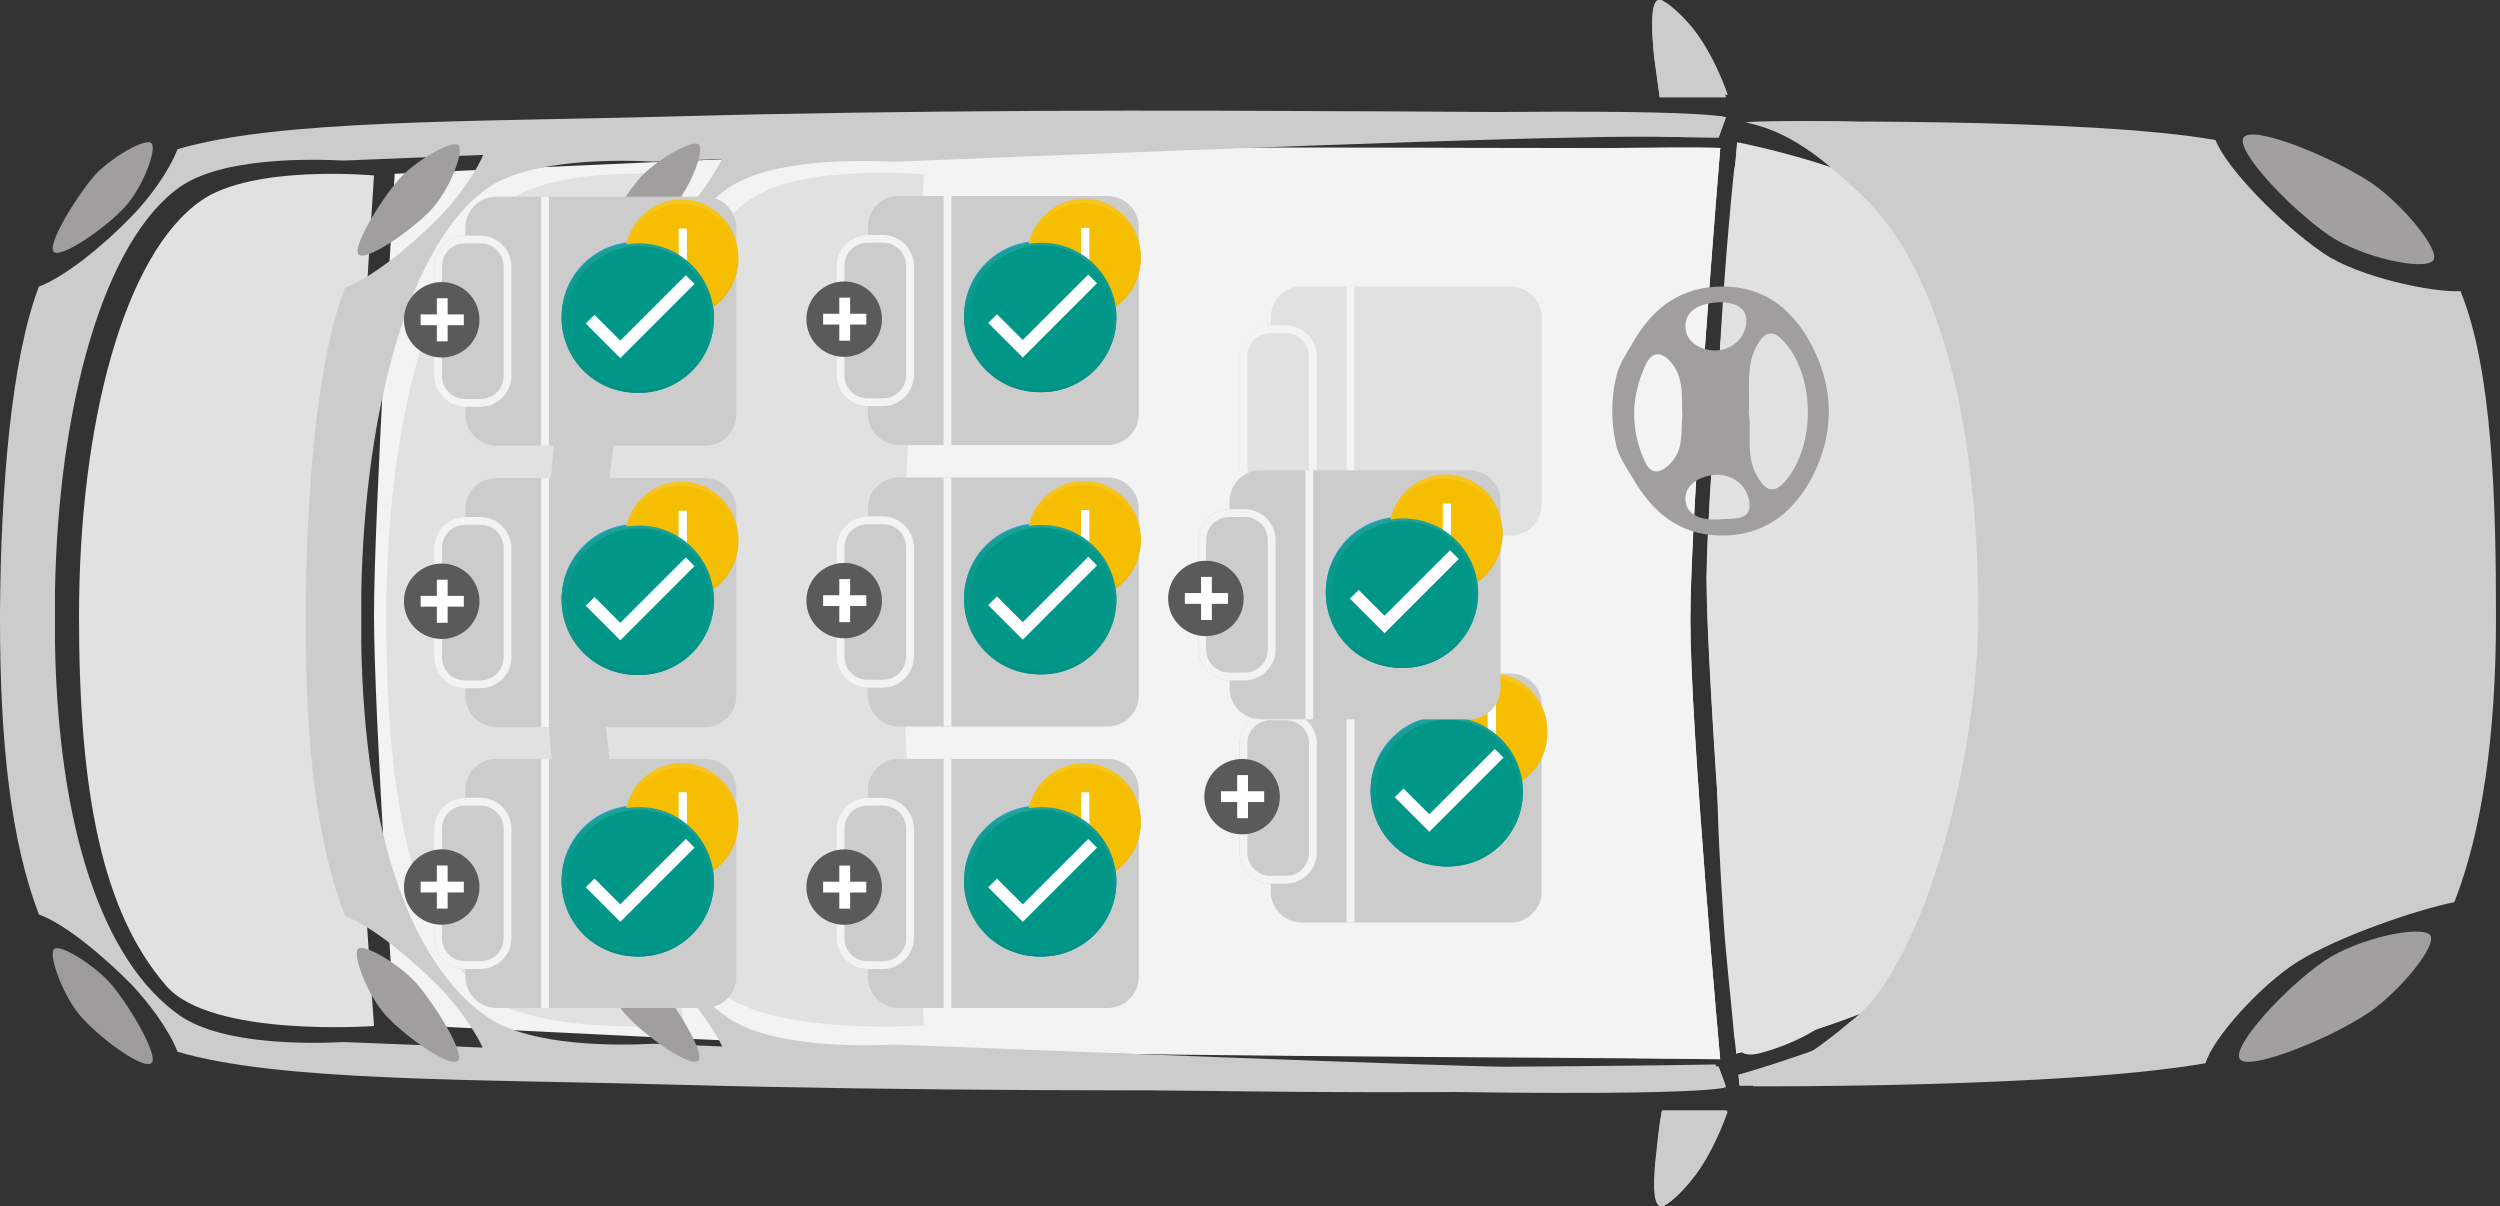 <?xml version="1.0" encoding="UTF-8"?>
<svg width="458px" height="221px" viewBox="0 0 458 221" version="1.1" xmlns="http://www.w3.org/2000/svg" xmlns:xlink="http://www.w3.org/1999/xlink">
    <rect x="0" y="0" width="458" height="221" fill="#333333" stroke="none"/>
    <!-- Generator: Sketch 48.2 (47327) - http://www.bohemiancoding.com/sketch -->
    <desc>Created with Sketch.</desc>
    <defs>
        <linearGradient x1="50%" y1="0%" x2="50%" y2="99.021%" id="linearGradient-1">
            <stop stop-color="#000000" stop-opacity="0" offset="0%"></stop>
            <stop stop-color="#000000" stop-opacity="0.02" offset="80%"></stop>
            <stop stop-color="#000000" stop-opacity="0.04" offset="100%"></stop>
        </linearGradient>
        <linearGradient x1="50%" y1="0%" x2="50%" y2="100%" id="linearGradient-2">
            <stop stop-color="#FFFFFF" stop-opacity="0.12" offset="0%"></stop>
            <stop stop-color="#FFFFFF" stop-opacity="0.06" offset="20%"></stop>
            <stop stop-color="#FFFFFF" stop-opacity="0" offset="100%"></stop>
        </linearGradient>
        <circle id="path-3" cx="23.408" cy="23.4" r="13.685"></circle>
        <ellipse id="path-4" cx="10.408" cy="10.644" rx="10.408" ry="10.644"></ellipse>
        <circle id="path-5" cx="23.4" cy="23.4" r="13.685"></circle>
        <circle id="path-6" cx="14.408" cy="14.4" r="13.685"></circle>
        <ellipse id="path-7" cx="10.408" cy="10.644" rx="10.408" ry="10.644"></ellipse>
        <circle id="path-8" cx="14.4" cy="14.4" r="13.685"></circle>
        <circle id="path-9" cx="23.408" cy="23.4" r="13.685"></circle>
        <ellipse id="path-10" cx="10.408" cy="10.644" rx="10.408" ry="10.644"></ellipse>
        <circle id="path-11" cx="23.4" cy="23.4" r="13.685"></circle>
        <circle id="path-12" cx="14.408" cy="14.4" r="13.685"></circle>
        <ellipse id="path-13" cx="10.408" cy="10.644" rx="10.408" ry="10.644"></ellipse>
        <circle id="path-14" cx="14.4" cy="14.4" r="13.685"></circle>
        <circle id="path-15" cx="23.408" cy="23.4" r="13.685"></circle>
        <ellipse id="path-16" cx="10.408" cy="10.644" rx="10.408" ry="10.644"></ellipse>
        <circle id="path-17" cx="23.4" cy="23.4" r="13.685"></circle>
        <circle id="path-18" cx="14.408" cy="14.4" r="13.685"></circle>
        <ellipse id="path-19" cx="10.408" cy="10.644" rx="10.408" ry="10.644"></ellipse>
        <circle id="path-20" cx="14.4" cy="14.4" r="13.685"></circle>
        <circle id="path-21" cx="23.408" cy="23.4" r="13.685"></circle>
        <ellipse id="path-22" cx="10.408" cy="10.644" rx="10.408" ry="10.644"></ellipse>
        <circle id="path-23" cx="23.4" cy="23.4" r="13.685"></circle>
        <circle id="path-24" cx="14.408" cy="14.4" r="13.685"></circle>
        <ellipse id="path-25" cx="10.408" cy="10.644" rx="10.408" ry="10.644"></ellipse>
        <circle id="path-26" cx="14.4" cy="14.4" r="13.685"></circle>
        <circle id="path-27" cx="23.408" cy="23.4" r="13.685"></circle>
        <ellipse id="path-28" cx="10.408" cy="10.644" rx="10.408" ry="10.644"></ellipse>
        <circle id="path-29" cx="23.4" cy="23.4" r="13.685"></circle>
        <circle id="path-30" cx="14.408" cy="14.4" r="13.685"></circle>
        <ellipse id="path-31" cx="10.408" cy="10.644" rx="10.408" ry="10.644"></ellipse>
        <circle id="path-32" cx="14.4" cy="14.4" r="13.685"></circle>
        <circle id="path-33" cx="23.408" cy="23.4" r="13.685"></circle>
        <ellipse id="path-34" cx="10.408" cy="10.644" rx="10.408" ry="10.644"></ellipse>
        <circle id="path-35" cx="23.4" cy="23.4" r="13.685"></circle>
        <circle id="path-36" cx="14.408" cy="14.4" r="13.685"></circle>
        <ellipse id="path-37" cx="10.408" cy="10.644" rx="10.408" ry="10.644"></ellipse>
        <circle id="path-38" cx="14.4" cy="14.4" r="13.685"></circle>
        <circle id="path-39" cx="23.408" cy="23.4" r="13.685"></circle>
        <ellipse id="path-40" cx="10.408" cy="10.644" rx="10.408" ry="10.644"></ellipse>
        <circle id="path-41" cx="23.4" cy="23.4" r="13.685"></circle>
        <circle id="path-42" cx="14.408" cy="14.4" r="13.685"></circle>
        <ellipse id="path-43" cx="10.408" cy="10.644" rx="10.408" ry="10.644"></ellipse>
        <circle id="path-44" cx="14.4" cy="14.4" r="13.685"></circle>
        <circle id="path-45" cx="23.408" cy="23.4" r="13.685"></circle>
        <ellipse id="path-46" cx="10.408" cy="10.644" rx="10.408" ry="10.644"></ellipse>
        <circle id="path-47" cx="23.4" cy="23.4" r="13.685"></circle>
        <circle id="path-48" cx="14.408" cy="14.4" r="13.685"></circle>
        <ellipse id="path-49" cx="10.408" cy="10.644" rx="10.408" ry="10.644"></ellipse>
        <circle id="path-50" cx="14.4" cy="14.4" r="13.685"></circle>
    </defs>
    <g id="car_graphics" stroke="none" stroke-width="1" fill="none" fill-rule="evenodd">
        <g id="car_graphics_normal">
            <g id="big_car" fill-rule="nonzero">
                <path d="M9.862,46.154 C11.155,47.313 18.81,42.206 22.711,38.107 C26.04,34.609 28.774,27.442 27.778,26.262 C26.761,25.103 19.976,29.051 17.092,32.399 C13.466,36.798 8.569,44.974 9.862,46.154 L9.862,46.154 Z" id="Shape" fill="#A19F9E"></path>
                <path d="M27.774,194.708 C26.48,196.117 18.827,190.662 14.926,186.355 C11.596,182.617 8.861,175.098 9.858,173.908 C10.875,172.722 17.512,176.943 20.417,180.373 C24.169,184.858 29.067,193.567 27.774,194.708 L27.774,194.708 Z" id="Shape" fill="#9D9C9A"></path>
                <path d="M185.563,195.354 C160.052,194.878 81.846,191.639 63.018,190.905 C56.893,191.208 40.849,191.509 32.966,186.067 C18.808,176.176 10.647,151.772 10.068,117.651 L10.068,113.095 L10.068,108.537 C10.647,74.416 18.958,44.116 32.966,34.247 C40.699,28.805 56.742,29.107 63.018,29.41 C81.846,28.653 160.181,25.436 185.563,24.983 C214.459,24.399 293.371,24.831 314.277,24.983 C315.134,22.629 315.562,21.312 315.562,21.312 C315.562,21.312 209.49,18.957 124.152,21.312 C85.339,22.348 50.917,21.895 32.516,27.337 C30.932,31.462 27.268,36.451 24.055,39.691 C19.257,44.701 11.952,50.726 7.133,52.497 C2.035,65.734 0.13,89.705 0,112.361 L0,112.944 L0,113.549 C0,136.354 2.035,154.279 7.133,167.538 C11.952,169.266 19.107,175.312 24.055,180.323 C27.118,183.562 30.931,188.529 32.516,192.677 C50.917,198.119 85.488,197.686 124.152,198.723 C209.49,201.055 315.562,198.723 315.562,198.723 C315.562,198.723 315.134,197.384 314.277,195.009 C293.371,195.44 214.459,195.915 185.563,195.354 L185.563,195.354 Z" id="Shape" fill="#CDCCCC"></path>
                <path d="M68.517,187.961 C68.517,187.961 38.626,190.164 30.432,180.575 C18.712,167.053 14.475,145.282 14.475,112.927 C14.475,77.763 22.668,46.574 36.884,36.725 C46.41,30.094 68.517,32.146 68.517,32.146 C68.517,32.146 64.41,94.242 64.41,112.927 C64.41,131.759 68.517,187.961 68.517,187.961 L68.517,187.961 Z" id="Shape" fill="#E1E1E1"></path>
                <path d="M182.074,192.629 C215.055,193.537 314.597,193.969 314.597,193.969 C314.597,193.969 309.197,133.615 309.197,113.424 C309.197,93.407 314.597,27.28 314.597,27.28 C314.597,27.28 217.263,26.696 184.838,27.28 C156.679,27.886 72.31,31.841 72.31,31.841 C72.31,31.841 68.517,93.989 68.517,112.69 C68.517,131.365 72.31,187.657 72.31,187.657 C72.31,187.657 154.622,191.895 182.074,192.629" id="Shape" fill="#F3F3F3"></path>
                <path d="M304.402,17.37 L316.527,17.37 C316.527,17.37 314.615,11.622 311.486,7.032 C308.835,3.011 304.968,0 304.273,0 C302.622,0.148 302.925,5.6 303.361,10.044 C303.794,14.213 304.402,17.37 304.402,17.37 L304.402,17.37 Z" id="Shape" fill="#CDCCCC"></path>
                <path d="M304.408,203.62 L316.527,203.62 C316.527,203.62 314.574,209.453 311.511,213.998 C308.804,218.07 305.163,221.115 304.275,220.986 C302.588,220.857 302.9,215.455 303.477,210.738 C303.831,206.794 304.408,203.62 304.408,203.62 L304.408,203.62 Z" id="Shape" fill="#CDCCCC"></path>
                <path d="M318.242,26.056 C318.242,26.056 343.504,30.923 352.725,39.468 C366.45,52.427 378.415,74.234 378.288,106.512 C378.288,141.732 369.624,168.385 352.983,179.764 C343.376,186.254 318.071,193.004 318.071,193.004 C318.071,193.004 312.667,124.467 312.667,105.775 C312.838,87.064 318.242,26.056 318.242,26.056 L318.242,26.056 Z" id="Shape" fill="#E1E1E1"></path>
                <path d="M351.808,183.492 C343.385,189.24 324.314,195.247 318.457,196.889 C318.628,198.055 318.628,198.79 318.628,198.79 C318.628,198.79 348.774,199.092 374.13,194.554 C375.285,190.148 384.007,180.251 390.721,175.972 C397.99,171.435 409.364,166.422 416.034,165.083 C420.994,152.29 423.645,134.659 423.645,112.986 C423.645,92.696 423.046,67.675 417.231,53.241 C412.272,53.544 401.752,50.735 395.381,46.327 C387.513,40.882 377.636,30.424 375.84,25.584 C352.579,21.456 325.47,22.19 320.082,22.343 C327.779,23.963 347.02,28.674 354.589,35.869 C368.998,49.568 382.553,78.414 382.553,112.555 C382.425,149.525 369.297,171.436 351.808,183.492" id="Shape" fill="#CDCCCC"></path>
                <path d="M379.401,194.352 C377.944,191.996 387.585,181.261 394.697,176.241 C400.995,171.92 412.349,169.564 413.805,171.484 C415.306,173.404 407.55,182.919 401.724,186.498 C394.44,191.254 380.858,196.753 379.401,194.352 L379.401,194.352 Z" id="Shape" fill="#A2A09E"></path>
                <path d="M380.367,25.615 C378.905,28.011 388.54,38.654 395.723,43.733 C401.875,48.087 413.316,50.483 414.779,48.526 C416.242,46.592 408.499,37.158 402.734,33.552 C395.294,28.759 381.659,23.372 380.367,25.615 L380.367,25.615 Z" id="Shape" fill="#A2A09E"></path>
            </g>
            <g id="normal_car" transform="translate(56, 0)" fill-rule="nonzero">
                <path d="M9.728,46.647 C11.05,47.857 18.872,42.671 22.858,38.563 C26.26,35.061 29.055,27.799 28.036,26.633 C26.996,25.464 20.063,29.443 17.116,32.812 C13.412,37.094 8.407,45.48 9.728,46.647 L9.728,46.647 Z" id="Shape" fill="#A19F9E"></path>
                <path d="M27.886,194.322 C26.564,195.664 18.742,190.347 14.755,186.11 C11.354,182.392 8.559,175.042 9.577,173.874 C10.617,172.709 17.398,176.816 20.367,180.231 C24.202,184.77 29.208,193.155 27.886,194.322 L27.886,194.322 Z" id="Shape" fill="#A19F9E"></path>
                <path d="M187.726,195.664 C161.897,195.188 82.79,191.99 63.745,191.209 C57.548,191.556 41.319,191.816 33.346,186.368 C19.023,176.513 10.768,152.086 10.183,117.892 L10.183,113.351 L10.183,108.813 C10.768,74.659 19.175,44.313 33.346,34.455 C41.168,29.007 57.396,29.268 63.745,29.613 C82.79,28.836 162.028,25.638 187.726,25.16 C216.933,24.578 237.733,25.031 258.836,25.16 C259.746,22.803 260.18,21.487 260.18,21.487 C260.18,21.487 211.906,19.13 125.583,21.487 C86.322,22.524 51.503,22.068 32.891,27.538 C31.288,31.644 27.583,36.659 24.332,39.903 C19.478,44.917 12.09,50.928 7.215,52.7 C2.059,65.929 0.13,89.965 0,112.617 L0,113.223 L0,113.829 C0,136.612 2.059,154.551 7.215,167.824 C12.09,169.598 19.327,175.647 24.332,180.664 C27.431,183.862 31.288,188.878 32.891,193.029 C51.503,198.472 86.475,198.041 125.583,199.037 C211.906,201.414 260.18,199.037 260.18,199.037 C260.18,199.037 259.746,197.695 258.836,195.36 C237.733,195.795 216.933,196.226 187.726,195.664 L187.726,195.664 Z" id="Shape" fill="#CDCCCC"></path>
                <path d="M69.206,187.839 C69.206,187.839 39.088,190.087 30.833,180.664 C19.024,167.09 14.756,145.301 14.756,112.92 C14.756,77.729 23.011,46.518 37.333,36.66 C46.932,30.046 69.206,32.078 69.206,32.078 C69.206,32.078 65.067,94.202 65.067,112.92 C65.067,131.639 69.206,187.839 69.206,187.839 L69.206,187.839 Z" id="Shape" fill="#E1E1E1"></path>
                <path d="M184.172,192.725 C217.539,193.589 259.141,194.066 259.141,194.066 C259.141,194.066 253.68,133.67 253.68,113.483 C253.68,93.51 259.141,27.367 259.141,27.367 C259.141,27.367 219.75,26.761 186.945,27.367 C158.497,27.969 73.193,31.949 73.193,31.949 C73.193,31.949 69.357,94.07 69.357,112.79 C69.357,131.468 73.193,187.709 73.193,187.709 C73.193,187.709 156.416,191.99 184.172,192.725" id="Shape" fill="#F3F3F3"></path>
                <path d="M248.048,17.812 L260.18,17.812 C260.18,17.812 258.274,11.911 255.154,7.199 C252.51,3.091 248.653,0 247.917,0 C246.312,0.132 246.572,5.728 247.049,10.29 C247.614,14.571 248.048,17.812 248.048,17.812 L248.048,17.812 Z" id="Shape" fill="#CDCCCC"></path>
                <path d="M248.522,203.489 L260.354,203.489 C260.354,203.489 258.404,209.369 255.457,213.906 C252.813,218.015 249.259,221.126 248.392,220.952 C246.747,220.822 247.049,215.376 247.614,210.664 C247.917,206.688 248.522,203.489 248.522,203.489 L248.522,203.489 Z" id="Shape" fill="#CDCCCC"></path>
                <path d="M262.261,26.199 C262.261,26.199 287.783,31.084 297.102,39.601 C310.968,52.527 323.015,74.314 322.928,106.566 C322.928,141.754 314.175,168.431 297.361,179.754 C287.653,186.24 262.087,193.029 262.087,193.029 C262.087,193.029 256.626,124.551 256.626,105.875 C256.8,87.152 262.261,26.199 262.261,26.199 L262.261,26.199 Z" id="Shape" fill="#E1E1E1"></path>
                <path d="M296.32,183.6 C287.783,189.31 268.413,195.359 262.519,197.004 C262.694,198.173 262.694,198.907 262.694,198.907 C262.694,198.907 293.242,199.164 318.939,194.626 C320.068,190.215 328.951,180.317 335.755,176.081 C343.122,171.496 354.648,166.484 361.41,165.185 C366.435,152.388 369.08,134.708 369.08,113.048 C369.08,92.732 368.516,67.742 362.622,53.306 C357.597,53.562 346.936,50.796 340.436,46.389 C332.462,40.941 322.452,30.48 320.675,25.639 C297.102,21.489 269.628,22.224 264.166,22.373 C271.968,23.995 291.467,28.707 299.138,35.925 C313.742,49.587 327.48,78.464 327.48,112.617 C327.349,149.709 314.045,171.671 296.32,183.6" id="Shape" fill="#CDCCCC"></path>
                <path d="M324.662,194.066 C323.187,191.686 332.938,181.095 340.175,176.082 C346.501,171.799 358.028,169.423 359.502,171.368 C360.976,173.272 353.177,182.696 347.238,186.24 C339.743,190.778 326.005,196.226 324.662,194.066 L324.662,194.066 Z" id="Shape" fill="#A2A09E"></path>
                <path d="M325.398,25.161 C323.925,27.539 333.675,38 340.912,42.973 C347.108,47.251 358.635,49.587 360.11,47.683 C361.582,45.784 353.739,36.531 347.975,32.987 C340.436,28.23 326.872,22.958 325.398,25.161 L325.398,25.161 Z" id="Shape" fill="#A2A09E"></path>
            </g>
            <g id="small_car" transform="translate(100, 0)" fill-rule="nonzero">
                <path d="M9.742,46.583 C11.066,47.708 18.896,42.606 22.889,38.451 C26.294,34.904 29.094,27.726 28.073,26.514 C27.033,25.346 20.089,29.325 17.14,32.7 C13.43,37.156 8.418,45.374 9.742,46.583 L9.742,46.583 Z" id="Shape" fill="#A19F9E"></path>
                <path d="M27.922,194.3 C26.598,195.64 18.767,190.32 14.775,186.037 C11.368,182.403 8.57,175.008 9.589,173.84 C10.63,172.628 17.42,176.78 20.393,180.155 C24.233,184.738 29.244,193.131 27.922,194.3 L27.922,194.3 Z" id="Shape" fill="#A19F9E"></path>
                <path d="M187.963,195.769 C162.103,195.336 82.897,192.093 63.827,191.357 C57.622,191.66 41.372,191.92 33.388,186.469 C19.048,176.606 10.782,152.166 10.197,117.997 L10.197,113.455 L10.197,108.871 C10.782,74.699 19.2,44.335 33.388,34.473 C41.22,29.022 57.469,29.325 63.827,29.628 C82.896,28.849 162.232,25.649 187.963,25.216 C217.207,24.612 193.69,25.043 214.864,25.216 C215.733,22.837 216.165,21.496 216.165,21.496 C216.165,21.496 212.174,19.159 125.743,21.496 C86.433,22.535 51.569,22.102 32.934,27.552 C31.328,31.704 27.619,36.679 24.364,39.922 C19.506,44.94 12.107,50.996 7.225,52.725 C2.061,66.007 0.131,90.012 0,112.677 L0,113.283 L0,113.888 C0,136.727 2.061,154.676 7.225,167.956 C12.106,169.687 19.352,175.741 24.363,180.761 C27.466,184.005 31.327,188.979 32.933,193.131 C51.569,198.582 86.585,198.149 125.742,199.186 C212.173,201.523 216.164,199.186 216.164,199.186 C216.164,199.186 215.732,197.846 214.863,195.467 C193.69,195.899 217.207,196.246 187.963,195.769 L187.963,195.769 Z" id="Shape" fill="#CDCCCC"></path>
                <path d="M69.292,187.854 C69.292,187.854 39.136,190.016 30.87,180.588 C19.047,167.047 14.775,145.248 14.775,112.85 C14.775,77.642 23.041,46.413 37.38,36.551 C46.991,29.889 69.292,31.965 69.292,31.965 C69.292,31.965 65.149,94.165 65.149,112.85 C65.149,131.536 69.292,187.854 69.292,187.854 L69.292,187.854 Z" id="Shape" fill="#E1E1E1"></path>
                <path d="M184.406,192.699 C217.815,193.562 215.125,193.994 215.125,193.994 C215.125,193.994 209.657,133.612 209.657,113.455 C209.657,93.384 215.125,27.249 215.125,27.249 C215.125,27.249 220.027,26.686 187.18,27.249 C158.696,27.856 73.286,31.792 73.286,31.792 C73.286,31.792 69.445,93.992 69.445,112.677 C69.445,131.406 73.286,187.68 73.286,187.68 C73.286,187.68 156.614,191.921 184.406,192.699" id="Shape" fill="#F3F3F3"></path>
                <path d="M204.06,17.821 L216.165,17.821 C216.165,17.821 214.257,11.938 211.131,7.224 C208.487,3.071 204.626,0 203.931,0 C202.282,0.13 202.586,5.754 203.018,10.337 C203.582,14.445 204.06,17.821 204.06,17.821 L204.06,17.821 Z" id="Shape" fill="#CDCCCC"></path>
                <path d="M204.494,203.425 L216.338,203.425 C216.338,203.425 214.43,209.308 211.436,213.893 C208.79,218.045 205.231,221.118 204.362,220.985 C202.715,220.813 203.017,215.364 203.582,210.649 C203.931,206.67 204.494,203.425 204.494,203.425 L204.494,203.425 Z" id="Shape" fill="#CDCCCC"></path>
                <path d="M246.626,50.824 C254.608,65.096 257.56,80.884 258.428,96.934 C259.468,116.093 258.731,135.082 253.133,153.639 C249.574,165.277 247.361,176.047 238.207,184.438 C233.783,188.547 228.575,191.227 222.847,192.829 C219.29,193.867 217.814,192.699 217.641,189.153 C217.032,182.23 216.164,175.136 215.733,168.216 C215.125,158.96 214.562,149.53 214.562,140.231 C214.691,128.769 212.476,117.263 213.044,111.379 C214.084,80.885 215.125,56.099 217.642,31.533 C218.076,27.25 220.462,27.553 223.283,28.417 C234.823,32.398 240.551,40.097 246.626,50.824" id="Shape" fill="#E1E1E1"></path>
                <path d="M350.76,53.332 C345.77,53.635 332.188,50.824 325.681,46.413 C317.697,40.962 307.632,30.494 305.896,25.65 C282.205,21.498 225.192,22.276 219.723,22.407 C227.536,24.008 233.306,28.417 240.986,35.685 C255.651,49.354 262.419,78.508 262.419,112.547 C262.419,131.406 257.126,158.094 248.535,174.576 C245.758,180.024 242.633,184.438 239.076,187.075 C239.076,187.075 229.357,195.64 224.15,196.375 L221.026,197.111 C221.199,198.278 221.199,199.015 221.199,199.015 C221.199,199.015 278.385,199.315 304.072,194.774 C305.288,190.32 314.138,180.457 320.952,176.175 C328.328,171.591 342.82,166.617 349.632,165.277 C354.666,152.474 357.267,134.781 357.267,113.111 C357.267,92.779 356.705,67.779 350.76,53.332 Z" id="Shape" fill="#CDCCCC"></path>
                <path d="M310.322,193.995 C308.846,191.661 318.564,181.019 325.81,176.047 C332.188,171.763 343.686,169.428 345.205,171.333 C346.68,173.234 338.827,182.664 332.883,186.21 C325.376,190.925 311.621,196.246 310.322,193.995 L310.322,193.995 Z" id="Shape" fill="#A2A09E"></path>
                <path d="M311.016,25.217 C309.539,27.554 319.345,38.019 326.549,43.039 C332.754,47.276 344.293,49.656 345.77,47.708 C347.246,45.807 339.391,36.55 333.665,33.003 C326.113,28.289 312.49,22.838 311.016,25.217 L311.016,25.217 Z" id="Shape" fill="#A2A09E"></path>
            </g>
            <g id="seat_driver" transform="translate(227.085, 52.484)" fill-rule="nonzero">
                <path d="M11.445,0 L49.638,0 C52.784,0 55.362,2.567 55.362,5.703 L55.362,39.92 C55.362,43.056 52.784,45.624 49.638,45.624 L11.445,45.624 C8.296,45.624 5.721,43.056 5.721,39.92 L5.721,5.703 C5.721,2.567 8.155,0 11.445,0 L11.445,0 Z" id="Shape" fill="#E1E1E1"></path>
                <path d="M5.721,7.129 L8.441,7.129 C11.587,7.129 14.162,9.696 14.162,12.831 L14.162,32.793 C14.162,35.929 11.587,38.493 8.441,38.493 L5.721,38.493 C2.575,38.493 0,35.929 0,32.793 L0,12.831 C0,9.696 2.575,7.129 5.721,7.129 L5.721,7.129 Z" id="Shape" fill="#E1E1E1"></path>
                <path d="M8.441,37.067 C10.872,37.067 12.732,35.216 12.732,32.793 L12.732,12.831 C12.732,10.409 10.872,8.555 8.441,8.555 L5.721,8.555 C3.291,8.555 1.431,10.409 1.431,12.831 L1.431,32.793 C1.431,35.216 3.291,37.067 5.721,37.067 L8.441,37.067 L8.441,37.067 Z M8.441,38.493 L5.721,38.493 C2.575,38.493 0,35.929 0,32.793 L0,12.831 C0,9.696 2.575,7.129 5.721,7.129 L8.441,7.129 C11.587,7.129 14.162,9.696 14.162,12.831 L14.162,32.793 C14.163,35.929 11.587,38.493 8.441,38.493 L8.441,38.493 L8.441,38.493 Z" id="Shape" fill="#F3F3F3"></path>
                <polygon id="Shape" fill="#F3F3F3" points="21.028 45.624 19.6 45.624 19.6 0 21.028 0"></polygon>
            </g>
            <g id="seat_1" transform="translate(220.626, 121.357)">
                <path d="M17.904,2.027 L56.102,2.027 C59.248,2.027 61.82,4.594 61.82,7.73 L61.82,41.947 C61.82,45.083 59.248,47.652 56.102,47.652 L17.904,47.652 C14.756,47.652 12.18,45.083 12.18,41.947 L12.18,7.73 C12.18,4.594 14.613,2.027 17.904,2.027 L17.904,2.027 Z" id="Shape" fill="#CDCCCC" fill-rule="nonzero"></path>
                <path d="M12.18,9.156 L14.898,9.156 C18.046,9.156 20.621,11.723 20.621,14.859 L20.621,34.821 C20.621,37.956 18.046,40.52 14.898,40.52 L12.18,40.52 C9.034,40.52 6.459,37.956 6.459,34.82 L6.459,14.859 C6.459,11.723 9.034,9.156 12.18,9.156 L12.18,9.156 Z" id="Shape" fill="#CDCCCC" fill-rule="nonzero"></path>
                <path d="M14.898,39.094 C17.331,39.094 19.19,37.243 19.19,34.82 L19.19,14.859 C19.19,12.436 17.331,10.582 14.898,10.582 L12.18,10.582 C9.749,10.582 7.89,12.436 7.89,14.859 L7.89,34.821 C7.89,37.243 9.749,39.094 12.18,39.094 L14.898,39.094 L14.898,39.094 Z M14.898,40.52 L12.18,40.52 C9.034,40.52 6.459,37.956 6.459,34.82 L6.459,14.859 C6.459,11.723 9.034,9.156 12.18,9.156 L14.898,9.156 C18.046,9.156 20.621,11.723 20.621,14.859 L20.621,34.821 C20.621,37.956 18.046,40.52 14.898,40.52 L14.898,40.52 L14.898,40.52 Z" id="Shape" fill="#F3F3F3" fill-rule="nonzero"></path>
                <polygon id="Shape" fill="#F3F3F3" fill-rule="nonzero" points="27.487 47.651 26.056 47.651 26.056 2.027 27.487 2.027"></polygon>
                <g id="icon_tether" transform="translate(0, 17.681)">
                    <path d="M6.925,0.003 C10.779,0.003 13.844,3.062 13.844,6.909 C13.844,10.756 10.779,13.814 6.925,13.814 C3.069,13.814 0.004,10.756 0.004,6.909 C0.004,3.062 3.167,0.003 6.925,0.003 L6.925,0.003 Z" id="Shape" fill="#595B5A" fill-rule="nonzero"></path>
                    <polygon id="Shape" fill="#FFFFFF" fill-rule="nonzero" points="8.008 10.854 6.03 10.854 6.03 7.894 3.065 7.894 3.065 5.92 6.03 5.92 6.03 2.959 8.008 2.959 8.008 5.92 10.972 5.92 10.972 7.894 8.008 7.894"></polygon>
                    <g id="hover_area" fill="#D8D8D8" fill-opacity="0">
                        <rect id="Shape" x="0.004" y="0.003" width="13.84" height="13.84"></rect>
                    </g>
                </g>
                <g id="icon_blue_2" transform="translate(20.274, 0)">
                    <g id="ic_check-copy" transform="translate(0.467, 0)">
                        <g id="Icon-24px">
                            <g id="button-bg-copy-2">
                                <use fill="#0096C3" fill-rule="evenodd" xlink:href="#path-3"></use>
                                <circle stroke="url(#linearGradient-1)" stroke-width="0.5" cx="23.408" cy="23.4" r="13.435"></circle>
                                <circle stroke="url(#linearGradient-2)" stroke-width="0.5" cx="23.408" cy="23.4" r="13.435"></circle>
                            </g>
                            <polygon id="Shape" points="0 0 46.672 0 46.672 46.63 0 46.63"></polygon>
                            <polygon id="Shape" fill="#FFFFFF" points="19.791 27.502 15.182 22.788 13.613 24.382 19.791 30.7 33.053 17.137 31.495 15.543"></polygon>
                            <g id="Icon-Notification" transform="translate(21.288, 1.943)">
                                <g id="button-bg-copy-2">
                                    <use fill="#F6BE00" fill-rule="evenodd" xlink:href="#path-4"></use>
                                    <ellipse stroke="url(#linearGradient-1)" stroke-width="0.5" cx="10.408" cy="10.644" rx="10.158" ry="10.394"></ellipse>
                                    <ellipse stroke="url(#linearGradient-2)" stroke-width="0.5" cx="10.408" cy="10.644" rx="10.158" ry="10.394"></ellipse>
                                </g>
                                <g id="ic_error" transform="translate(9.882, 5.053)" fill="#FFFFFF">
                                    <g id="Icon-24px">
                                        <path d="M1.51,13.234 L0,13.234 L0,11.029 L1.51,11.029 L1.51,13.234 L1.51,13.234 Z M1.51,7.72 L0,7.72 L0,0 L1.51,0 L1.51,7.72 L1.51,7.72 Z" id="Shape"></path>
                                    </g>
                                </g>
                            </g>
                        </g>
                    </g>
                </g>
                <g id="icon_blue" transform="translate(21.288, 0.287)">
                    <g id="ic_check-copy-2">
                        <g id="Icon-24px">
                            <polygon id="Shape" points="0 0 46.63 0 46.63 46.63 0 46.63"></polygon>
                            <g id="button-bg">
                                <use fill="#0096C3" fill-rule="evenodd" xlink:href="#path-5"></use>
                                <circle stroke="url(#linearGradient-1)" stroke-width="0.5" cx="23.4" cy="23.4" r="13.435"></circle>
                                <circle stroke="url(#linearGradient-2)" stroke-width="0.5" cx="23.4" cy="23.4" r="13.435"></circle>
                            </g>
                            <polygon id="Shape" fill="#FFFFFF" points="19.936 27.534 15.21 22.808 13.6 24.406 19.936 30.742 33.536 17.141 31.938 15.543"></polygon>
                        </g>
                    </g>
                    <g id="hover_area" transform="translate(0, -0)" fill="#FFFFFF" fill-opacity="0">
                        <polygon id="Shape" points="2.13162821e-14 0 46.63 0 46.63 46.63 2.13162821e-14 46.63"></polygon>
                    </g>
                </g>
                <g id="icon_red" transform="translate(21.288, 0.287)">
                    <g id="x-icon">
                        <circle id="button-bg-copy" fill="#8A1538" cx="23.315" cy="23.315" r="13.6"></circle>
                        <polygon id="Shape" fill="#FFFFFF" points="31.411 17.141 29.813 15.543 23.477 21.879 17.141 15.543 15.543 17.141 21.879 23.477 15.543 29.813 17.141 31.411 23.477 25.075 29.813 31.411 31.411 29.813 25.075 23.477"></polygon>
                        <polygon id="Shape-Copy" points="0 0 46.63 0 46.63 46.63 0 46.63"></polygon>
                    </g>
                </g>
                <g id="icon_orange" transform="translate(20.274, 0.287)">
                    <g id="Icon-yes" transform="translate(9.467, 9)">
                        <g id="button-bg-copy-2">
                            <use fill="#009688" fill-rule="evenodd" xlink:href="#path-6"></use>
                            <circle stroke="url(#linearGradient-1)" stroke-width="0.5" cx="14.408" cy="14.4" r="13.435"></circle>
                            <circle stroke="url(#linearGradient-2)" stroke-width="0.5" cx="14.408" cy="14.4" r="13.435"></circle>
                        </g>
                        <polygon id="Shape" fill="#FFFFFF" points="10.791 18.502 6.182 13.788 4.613 15.382 10.791 21.7 24.053 8.137 22.495 6.543"></polygon>
                    </g>
                    <g id="Icon-Notification" transform="translate(21.754, 1.943)">
                        <g id="button-bg-copy-2">
                            <use fill="#F6BE00" fill-rule="evenodd" xlink:href="#path-7"></use>
                            <ellipse stroke="url(#linearGradient-1)" stroke-width="0.5" cx="10.408" cy="10.644" rx="10.158" ry="10.394"></ellipse>
                            <ellipse stroke="url(#linearGradient-2)" stroke-width="0.5" cx="10.408" cy="10.644" rx="10.158" ry="10.394"></ellipse>
                        </g>
                        <g id="ic_error" transform="translate(9.882, 5.053)" fill="#FFFFFF">
                            <g id="Icon-24px">
                                <path d="M1.51,13.234 L0,13.234 L0,11.029 L1.51,11.029 L1.51,13.234 L1.51,13.234 Z M1.51,7.72 L0,7.72 L0,0 L1.51,0 L1.51,7.72 L1.51,7.72 Z" id="Shape"></path>
                            </g>
                        </g>
                    </g>
                    <g id="hover_area" fill="#FFFFFF" fill-opacity="0">
                        <polygon id="Shape" points="0.467 0 47.138 0 47.138 46.63 0.467 46.63"></polygon>
                    </g>
                </g>
                <g id="icon_green" transform="translate(21.288, 0.287)">
                    <g id="ic_check-copy-2" transform="translate(9, 9)">
                        <g id="Icon-24px" transform="translate(0, 0)">
                            <g id="button-bg">
                                <use fill="#009688" fill-rule="evenodd" xlink:href="#path-8"></use>
                                <circle stroke="url(#linearGradient-1)" stroke-width="0.5" cx="14.4" cy="14.4" r="13.435"></circle>
                                <circle stroke="url(#linearGradient-2)" stroke-width="0.5" cx="14.4" cy="14.4" r="13.435"></circle>
                            </g>
                            <polygon id="Shape" fill="#FFFFFF" points="10.936 18.534 6.21 13.808 4.6 15.406 10.936 21.742 24.536 8.141 22.938 6.543"></polygon>
                        </g>
                    </g>
                    <g id="hover_area" fill="#FFFFFF" fill-opacity="0">
                        <polygon id="Shape" points="2.13162821e-14 0 46.63 0 46.63 46.63 2.13162821e-14 46.63"></polygon>
                    </g>
                </g>
            </g>
            <g id="seat_2" transform="translate(147.733, 33.883)">
                <path d="M16.981,2.027 L55.179,2.027 C58.325,2.027 60.898,4.594 60.898,7.73 L60.898,41.947 C60.898,45.083 58.325,47.652 55.179,47.652 L16.981,47.652 C13.833,47.652 11.258,45.083 11.258,41.947 L11.258,7.73 C11.258,4.594 13.691,2.027 16.981,2.027 L16.981,2.027 Z" id="Shape" fill="#CDCCCC" fill-rule="nonzero"></path>
                <path d="M11.258,9.156 L13.975,9.156 C17.124,9.156 19.698,11.723 19.698,14.859 L19.698,34.821 C19.698,37.956 17.124,40.52 13.975,40.52 L11.258,40.52 C8.111,40.52 5.536,37.956 5.536,34.82 L5.536,14.859 C5.536,11.723 8.111,9.156 11.258,9.156 L11.258,9.156 Z" id="Shape" fill="#CDCCCC" fill-rule="nonzero"></path>
                <path d="M13.975,39.094 C16.408,39.094 18.268,37.243 18.268,34.82 L18.268,14.859 C18.268,12.436 16.408,10.582 13.975,10.582 L11.258,10.582 C8.827,10.582 6.967,12.436 6.967,14.859 L6.967,34.821 C6.967,37.243 8.827,39.094 11.258,39.094 L13.975,39.094 L13.975,39.094 Z M13.975,40.52 L11.258,40.52 C8.111,40.52 5.536,37.956 5.536,34.82 L5.536,14.859 C5.536,11.723 8.111,9.156 11.258,9.156 L13.975,9.156 C17.124,9.156 19.698,11.723 19.698,14.859 L19.698,34.821 C19.698,37.956 17.124,40.52 13.975,40.52 L13.975,40.52 L13.975,40.52 Z" id="Shape" fill="#F3F3F3" fill-rule="nonzero"></path>
                <polygon id="Shape" fill="#F3F3F3" fill-rule="nonzero" points="26.565 47.651 25.134 47.651 25.134 2.027 26.565 2.027"></polygon>
                <g id="icon_tether" transform="translate(0, 17.681)">
                    <path d="M6.921,0 C10.775,0 13.84,3.059 13.84,6.906 C13.84,10.753 10.775,13.812 6.921,13.812 C3.065,13.812 0,10.753 0,6.906 C0,3.059 3.163,0 6.921,0 L6.921,0 Z" id="Shape" fill="#595B5A" fill-rule="nonzero"></path>
                    <polygon id="Shape" fill="#FFFFFF" fill-rule="nonzero" points="8.008 10.854 6.03 10.854 6.03 7.894 3.065 7.894 3.065 5.92 6.03 5.92 6.03 2.959 8.008 2.959 8.008 5.92 10.972 5.92 10.972 7.894 8.008 7.894"></polygon>
                    <g id="hover_area" fill="#D8D8D8" fill-opacity="0">
                        <rect id="Shape" x="0.267" y="0.437" width="13.84" height="13.84"></rect>
                    </g>
                </g>
                <g id="icon_blue_2" transform="translate(18.691, 0.583)">
                    <g id="ic_check-copy" transform="translate(0.467, 0)">
                        <g id="Icon-24px">
                            <g id="button-bg-copy-2">
                                <use fill="#0096C3" fill-rule="evenodd" xlink:href="#path-9"></use>
                                <circle stroke="url(#linearGradient-1)" stroke-width="0.5" cx="23.408" cy="23.4" r="13.435"></circle>
                                <circle stroke="url(#linearGradient-2)" stroke-width="0.5" cx="23.408" cy="23.4" r="13.435"></circle>
                            </g>
                            <polygon id="Shape" points="0 0 46.672 0 46.672 46.63 0 46.63"></polygon>
                            <polygon id="Shape" fill="#FFFFFF" points="19.791 27.502 15.182 22.788 13.613 24.382 19.791 30.7 33.053 17.137 31.495 15.543"></polygon>
                            <g id="Icon-Notification" transform="translate(21.288, 1.943)">
                                <g id="button-bg-copy-2">
                                    <use fill="#F6BE00" fill-rule="evenodd" xlink:href="#path-10"></use>
                                    <ellipse stroke="url(#linearGradient-1)" stroke-width="0.5" cx="10.408" cy="10.644" rx="10.158" ry="10.394"></ellipse>
                                    <ellipse stroke="url(#linearGradient-2)" stroke-width="0.5" cx="10.408" cy="10.644" rx="10.158" ry="10.394"></ellipse>
                                </g>
                                <g id="ic_error" transform="translate(9.882, 5.053)" fill="#FFFFFF">
                                    <g id="Icon-24px">
                                        <path d="M1.51,13.234 L0,13.234 L0,11.029 L1.51,11.029 L1.51,13.234 L1.51,13.234 Z M1.51,7.72 L0,7.72 L0,0 L1.51,0 L1.51,7.72 L1.51,7.72 Z" id="Shape"></path>
                                    </g>
                                </g>
                            </g>
                        </g>
                    </g>
                </g>
                <g id="icon_blue" transform="translate(17.705, 0.87)">
                    <g id="ic_check-copy-2" transform="translate(2, 0)">
                        <g id="Icon-24px">
                            <polygon id="Shape" points="0 0 46.63 0 46.63 46.63 0 46.63"></polygon>
                            <g id="button-bg">
                                <use fill="#0096C3" fill-rule="evenodd" xlink:href="#path-11"></use>
                                <circle stroke="url(#linearGradient-1)" stroke-width="0.5" cx="23.4" cy="23.4" r="13.435"></circle>
                                <circle stroke="url(#linearGradient-2)" stroke-width="0.5" cx="23.4" cy="23.4" r="13.435"></circle>
                            </g>
                            <polygon id="Shape" fill="#FFFFFF" points="19.936 27.534 15.21 22.808 13.6 24.406 19.936 30.742 33.536 17.141 31.938 15.543"></polygon>
                        </g>
                    </g>
                    <g id="hover_area" transform="translate(0.986, -0)" fill="#FFFFFF" fill-opacity="0">
                        <polygon id="Shape" points="0.467 -1.42108547e-14 47.138 -1.42108547e-14 47.138 46.63 0.467 46.63"></polygon>
                    </g>
                </g>
                <g id="icon_red" transform="translate(19.705, 0.87)">
                    <g id="x-icon">
                        <circle id="button-bg-copy" fill="#8A1538" cx="23.315" cy="23.315" r="13.6"></circle>
                        <polygon id="Shape" fill="#FFFFFF" points="31.411 17.141 29.813 15.543 23.477 21.879 17.141 15.543 15.543 17.141 21.879 23.477 15.543 29.813 17.141 31.411 23.477 25.075 29.813 31.411 31.411 29.813 25.075 23.477"></polygon>
                        <polygon id="Shape-Copy" points="0 0 46.63 0 46.63 46.63 0 46.63"></polygon>
                    </g>
                </g>
                <g id="icon_orange" transform="translate(18.691, 0.87)">
                    <g id="Icon-yes" transform="translate(9.467, 9)">
                        <g id="button-bg-copy-2">
                            <use fill="#009688" fill-rule="evenodd" xlink:href="#path-12"></use>
                            <circle stroke="url(#linearGradient-1)" stroke-width="0.5" cx="14.408" cy="14.4" r="13.435"></circle>
                            <circle stroke="url(#linearGradient-2)" stroke-width="0.5" cx="14.408" cy="14.4" r="13.435"></circle>
                        </g>
                        <polygon id="Shape" fill="#FFFFFF" points="10.791 18.502 6.182 13.788 4.613 15.382 10.791 21.7 24.053 8.137 22.495 6.543"></polygon>
                    </g>
                    <g id="Icon-Notification" transform="translate(21.754, 1.943)">
                        <g id="button-bg-copy-2">
                            <use fill="#F6BE00" fill-rule="evenodd" xlink:href="#path-13"></use>
                            <ellipse stroke="url(#linearGradient-1)" stroke-width="0.5" cx="10.408" cy="10.644" rx="10.158" ry="10.394"></ellipse>
                            <ellipse stroke="url(#linearGradient-2)" stroke-width="0.5" cx="10.408" cy="10.644" rx="10.158" ry="10.394"></ellipse>
                        </g>
                        <g id="ic_error" transform="translate(9.882, 5.053)" fill="#FFFFFF">
                            <g id="Icon-24px">
                                <path d="M1.51,13.234 L0,13.234 L0,11.029 L1.51,11.029 L1.51,13.234 L1.51,13.234 Z M1.51,7.72 L0,7.72 L0,0 L1.51,0 L1.51,7.72 L1.51,7.72 Z" id="Shape"></path>
                            </g>
                        </g>
                    </g>
                    <g id="hover_area" fill="#FFFFFF" fill-opacity="0">
                        <polygon id="Shape" points="0.467 -1.42108547e-14 47.138 -1.42108547e-14 47.138 46.63 0.467 46.63"></polygon>
                    </g>
                </g>
                <g id="icon_green" transform="translate(19.705, 0.87)">
                    <g id="ic_check-copy-2" transform="translate(9, 9)">
                        <g id="Icon-24px" transform="translate(0, 0)">
                            <g id="button-bg">
                                <use fill="#009688" fill-rule="evenodd" xlink:href="#path-14"></use>
                                <circle stroke="url(#linearGradient-1)" stroke-width="0.5" cx="14.4" cy="14.4" r="13.435"></circle>
                                <circle stroke="url(#linearGradient-2)" stroke-width="0.5" cx="14.4" cy="14.4" r="13.435"></circle>
                            </g>
                            <polygon id="Shape" fill="#FFFFFF" points="10.936 18.534 6.21 13.808 4.6 15.406 10.936 21.742 24.536 8.141 22.938 6.543"></polygon>
                        </g>
                    </g>
                    <g id="hover_area" fill="#D8D8D8" fill-opacity="0">
                        <polygon id="Shape" points="2.84217094e-14 2.13162821e-14 46.63 2.13162821e-14 46.63 46.63 2.84217094e-14 46.63"></polygon>
                    </g>
                </g>
            </g>
            <g id="seat_3" transform="translate(147.733, 85.446)">
                <path d="M16.981,2.027 L55.179,2.027 C58.325,2.027 60.898,4.594 60.898,7.73 L60.898,41.947 C60.898,45.083 58.325,47.652 55.179,47.652 L16.981,47.652 C13.833,47.652 11.258,45.083 11.258,41.947 L11.258,7.73 C11.258,4.594 13.691,2.027 16.981,2.027 L16.981,2.027 Z" id="Shape" fill="#CDCCCC" fill-rule="nonzero"></path>
                <path d="M11.258,9.156 L13.975,9.156 C17.124,9.156 19.698,11.723 19.698,14.859 L19.698,34.821 C19.698,37.956 17.124,40.52 13.975,40.52 L11.258,40.52 C8.111,40.52 5.536,37.956 5.536,34.82 L5.536,14.859 C5.536,11.723 8.111,9.156 11.258,9.156 L11.258,9.156 Z" id="Shape" fill="#CDCCCC" fill-rule="nonzero"></path>
                <path d="M13.975,39.094 C16.408,39.094 18.268,37.243 18.268,34.82 L18.268,14.859 C18.268,12.436 16.408,10.582 13.975,10.582 L11.258,10.582 C8.827,10.582 6.967,12.436 6.967,14.859 L6.967,34.821 C6.967,37.243 8.827,39.094 11.258,39.094 L13.975,39.094 L13.975,39.094 Z M13.975,40.52 L11.258,40.52 C8.111,40.52 5.536,37.956 5.536,34.82 L5.536,14.859 C5.536,11.723 8.111,9.156 11.258,9.156 L13.975,9.156 C17.124,9.156 19.698,11.723 19.698,14.859 L19.698,34.821 C19.698,37.956 17.124,40.52 13.975,40.52 L13.975,40.52 L13.975,40.52 Z" id="Shape" fill="#F3F3F3" fill-rule="nonzero"></path>
                <polygon id="Shape" fill="#F3F3F3" fill-rule="nonzero" points="26.565 47.651 25.134 47.651 25.134 2.027 26.565 2.027"></polygon>
                <g id="icon_tether" transform="translate(0, 16.681)">
                    <path d="M6.921,1 C10.775,1 13.84,4.059 13.84,7.906 C13.84,11.753 10.775,14.812 6.921,14.812 C3.065,14.812 0,11.753 0,7.906 C0,4.059 3.163,1 6.921,1 L6.921,1 Z" id="Shape" fill="#595B5A" fill-rule="nonzero"></path>
                    <polygon id="Shape" fill="#FFFFFF" fill-rule="nonzero" points="8.008 11.854 6.03 11.854 6.03 8.894 3.065 8.894 3.065 6.92 6.03 6.92 6.03 3.959 8.008 3.959 8.008 6.92 10.972 6.92 10.972 8.894 8.008 8.894"></polygon>
                    <rect id="hover_area" fill-opacity="0" fill="#D8D8D8" x="0.267" y="0.873" width="13.84" height="13.84"></rect>
                </g>
                <g id="icon_blue_2" transform="translate(18.691, 0.718)">
                    <g id="ic_check-copy" transform="translate(0.467, 0)">
                        <g id="Icon-24px">
                            <g id="button-bg-copy-2">
                                <use fill="#0096C3" fill-rule="evenodd" xlink:href="#path-15"></use>
                                <circle stroke="url(#linearGradient-1)" stroke-width="0.5" cx="23.408" cy="23.4" r="13.435"></circle>
                                <circle stroke="url(#linearGradient-2)" stroke-width="0.5" cx="23.408" cy="23.4" r="13.435"></circle>
                            </g>
                            <polygon id="Shape" points="0 0 46.672 0 46.672 46.63 0 46.63"></polygon>
                            <polygon id="Shape" fill="#FFFFFF" points="19.791 27.502 15.182 22.788 13.613 24.382 19.791 30.7 33.053 17.137 31.495 15.543"></polygon>
                            <g id="Icon-Notification" transform="translate(21.288, 1.943)">
                                <g id="button-bg-copy-2">
                                    <use fill="#F6BE00" fill-rule="evenodd" xlink:href="#path-16"></use>
                                    <ellipse stroke="url(#linearGradient-1)" stroke-width="0.5" cx="10.408" cy="10.644" rx="10.158" ry="10.394"></ellipse>
                                    <ellipse stroke="url(#linearGradient-2)" stroke-width="0.5" cx="10.408" cy="10.644" rx="10.158" ry="10.394"></ellipse>
                                </g>
                                <g id="ic_error" transform="translate(9.882, 5.053)" fill="#FFFFFF">
                                    <g id="Icon-24px">
                                        <path d="M1.51,13.234 L0,13.234 L0,11.029 L1.51,11.029 L1.51,13.234 L1.51,13.234 Z M1.51,7.72 L0,7.72 L0,0 L1.51,0 L1.51,7.72 L1.51,7.72 Z" id="Shape"></path>
                                    </g>
                                </g>
                            </g>
                        </g>
                    </g>
                </g>
                <g id="icon_blue" transform="translate(17.705, 1.005)">
                    <g id="ic_check-copy-2" transform="translate(2, 0)">
                        <g id="Icon-24px">
                            <polygon id="Shape" points="0 0 46.63 0 46.63 46.63 0 46.63"></polygon>
                            <g id="button-bg">
                                <use fill="#0096C3" fill-rule="evenodd" xlink:href="#path-17"></use>
                                <circle stroke="url(#linearGradient-1)" stroke-width="0.5" cx="23.4" cy="23.4" r="13.435"></circle>
                                <circle stroke="url(#linearGradient-2)" stroke-width="0.5" cx="23.4" cy="23.4" r="13.435"></circle>
                            </g>
                            <polygon id="Shape" fill="#FFFFFF" points="19.936 27.534 15.21 22.808 13.6 24.406 19.936 30.742 33.536 17.141 31.938 15.543"></polygon>
                        </g>
                    </g>
                    <g id="hover_area" transform="translate(0.986, 0)" fill="#FFFFFF" fill-opacity="0">
                        <polygon id="Shape" points="0.467 4.26325641e-14 47.138 4.26325641e-14 47.138 46.63 0.467 46.63"></polygon>
                    </g>
                </g>
                <g id="icon_red" transform="translate(19.705, 1.005)">
                    <g id="x-icon">
                        <circle id="button-bg-copy" fill="#8A1538" cx="23.315" cy="23.315" r="13.6"></circle>
                        <polygon id="Shape" fill="#FFFFFF" points="31.411 17.141 29.813 15.543 23.477 21.879 17.141 15.543 15.543 17.141 21.879 23.477 15.543 29.813 17.141 31.411 23.477 25.075 29.813 31.411 31.411 29.813 25.075 23.477"></polygon>
                        <polygon id="Shape-Copy" points="0 0 46.63 0 46.63 46.63 0 46.63"></polygon>
                    </g>
                </g>
                <g id="icon_orange" transform="translate(18.691, 1.005)">
                    <g id="Icon-yes" transform="translate(9.467, 9)">
                        <g id="button-bg-copy-2">
                            <use fill="#009688" fill-rule="evenodd" xlink:href="#path-18"></use>
                            <circle stroke="url(#linearGradient-1)" stroke-width="0.5" cx="14.408" cy="14.4" r="13.435"></circle>
                            <circle stroke="url(#linearGradient-2)" stroke-width="0.5" cx="14.408" cy="14.4" r="13.435"></circle>
                        </g>
                        <polygon id="Shape" fill="#FFFFFF" points="10.791 18.502 6.182 13.788 4.613 15.382 10.791 21.7 24.053 8.137 22.495 6.543"></polygon>
                    </g>
                    <g id="Icon-Notification" transform="translate(21.754, 1.943)">
                        <g id="button-bg-copy-2">
                            <use fill="#F6BE00" fill-rule="evenodd" xlink:href="#path-19"></use>
                            <ellipse stroke="url(#linearGradient-1)" stroke-width="0.5" cx="10.408" cy="10.644" rx="10.158" ry="10.394"></ellipse>
                            <ellipse stroke="url(#linearGradient-2)" stroke-width="0.5" cx="10.408" cy="10.644" rx="10.158" ry="10.394"></ellipse>
                        </g>
                        <g id="ic_error" transform="translate(9.882, 5.053)" fill="#FFFFFF">
                            <g id="Icon-24px">
                                <path d="M1.51,13.234 L0,13.234 L0,11.029 L1.51,11.029 L1.51,13.234 L1.51,13.234 Z M1.51,7.72 L0,7.72 L0,0 L1.51,0 L1.51,7.72 L1.51,7.72 Z" id="Shape"></path>
                            </g>
                        </g>
                    </g>
                    <g id="hover_area" fill="#FFFFFF" fill-opacity="0">
                        <polygon id="Shape" points="0.467 4.26325641e-14 47.138 4.26325641e-14 47.138 46.63 0.467 46.63"></polygon>
                    </g>
                </g>
                <g id="icon_green" transform="translate(19.705, 1.005)">
                    <g id="ic_check-copy-2" transform="translate(9, 9)">
                        <g id="Icon-24px" transform="translate(0, 0)">
                            <g id="button-bg">
                                <use fill="#009688" fill-rule="evenodd" xlink:href="#path-20"></use>
                                <circle stroke="url(#linearGradient-1)" stroke-width="0.5" cx="14.4" cy="14.4" r="13.435"></circle>
                                <circle stroke="url(#linearGradient-2)" stroke-width="0.5" cx="14.4" cy="14.4" r="13.435"></circle>
                            </g>
                            <polygon id="Shape" fill="#FFFFFF" points="10.936 18.534 6.21 13.808 4.6 15.406 10.936 21.742 24.536 8.141 22.938 6.543"></polygon>
                        </g>
                    </g>
                    <g id="hover_area" fill="#D8D8D8" fill-opacity="0">
                        <polygon id="Shape" points="2.84217094e-14 0 46.63 0 46.63 46.63 2.84217094e-14 46.63"></polygon>
                    </g>
                </g>
            </g>
            <g id="seat_4" transform="translate(147.733, 137.01)">
                <path d="M16.981,2.027 L55.179,2.027 C58.325,2.027 60.898,4.594 60.898,7.73 L60.898,41.947 C60.898,45.083 58.325,47.652 55.179,47.652 L16.981,47.652 C13.833,47.652 11.258,45.083 11.258,41.947 L11.258,7.73 C11.258,4.594 13.691,2.027 16.981,2.027 L16.981,2.027 Z" id="Shape" fill="#CDCCCC" fill-rule="nonzero"></path>
                <path d="M11.258,9.156 L13.975,9.156 C17.124,9.156 19.698,11.723 19.698,14.859 L19.698,34.821 C19.698,37.956 17.124,40.52 13.975,40.52 L11.258,40.52 C8.111,40.52 5.536,37.956 5.536,34.82 L5.536,14.859 C5.536,11.723 8.111,9.156 11.258,9.156 L11.258,9.156 Z" id="Shape" fill="#CDCCCC" fill-rule="nonzero"></path>
                <path d="M13.975,39.094 C16.408,39.094 18.268,37.243 18.268,34.82 L18.268,14.859 C18.268,12.436 16.408,10.582 13.975,10.582 L11.258,10.582 C8.827,10.582 6.967,12.436 6.967,14.859 L6.967,34.821 C6.967,37.243 8.827,39.094 11.258,39.094 L13.975,39.094 L13.975,39.094 Z M13.975,40.52 L11.258,40.52 C8.111,40.52 5.536,37.956 5.536,34.82 L5.536,14.859 C5.536,11.723 8.111,9.156 11.258,9.156 L13.975,9.156 C17.124,9.156 19.698,11.723 19.698,14.859 L19.698,34.821 C19.698,37.956 17.124,40.52 13.975,40.52 L13.975,40.52 L13.975,40.52 Z" id="Shape" fill="#F3F3F3" fill-rule="nonzero"></path>
                <polygon id="Shape" fill="#F3F3F3" fill-rule="nonzero" points="26.565 47.651 25.134 47.651 25.134 2.027 26.565 2.027"></polygon>
                <g id="icon_tether" transform="translate(0, 18.601)">
                    <path d="M6.921,0 C10.775,0 13.84,3.059 13.84,6.906 C13.84,10.753 10.775,13.812 6.921,13.812 C3.065,13.812 0,10.753 0,6.906 C0,3.059 3.163,0 6.921,0 L6.921,0 Z" id="Shape" fill="#595B5A" fill-rule="nonzero"></path>
                    <polygon id="Shape" fill="#FFFFFF" fill-rule="nonzero" points="8.008 10.854 6.03 10.854 6.03 7.894 3.065 7.894 3.065 5.92 6.03 5.92 6.03 2.959 8.008 2.959 8.008 5.92 10.972 5.92 10.972 7.894 8.008 7.894"></polygon>
                    <rect id="hover_area" fill-opacity="0" fill="#D8D8D8" x="0.267" y="0.389" width="13.84" height="13.84"></rect>
                </g>
                <g id="icon_blue_2" transform="translate(18.691, 0.853)">
                    <g id="ic_check-copy" transform="translate(0.467, 0)">
                        <g id="Icon-24px">
                            <g id="button-bg-copy-2">
                                <use fill="#0096C3" fill-rule="evenodd" xlink:href="#path-21"></use>
                                <circle stroke="url(#linearGradient-1)" stroke-width="0.5" cx="23.408" cy="23.4" r="13.435"></circle>
                                <circle stroke="url(#linearGradient-2)" stroke-width="0.5" cx="23.408" cy="23.4" r="13.435"></circle>
                            </g>
                            <polygon id="Shape" points="0 0 46.672 0 46.672 46.63 0 46.63"></polygon>
                            <polygon id="Shape" fill="#FFFFFF" points="19.791 27.502 15.182 22.788 13.613 24.382 19.791 30.7 33.053 17.137 31.495 15.543"></polygon>
                            <g id="Icon-Notification" transform="translate(21.288, 1.943)">
                                <g id="button-bg-copy-2">
                                    <use fill="#F6BE00" fill-rule="evenodd" xlink:href="#path-22"></use>
                                    <ellipse stroke="url(#linearGradient-1)" stroke-width="0.5" cx="10.408" cy="10.644" rx="10.158" ry="10.394"></ellipse>
                                    <ellipse stroke="url(#linearGradient-2)" stroke-width="0.5" cx="10.408" cy="10.644" rx="10.158" ry="10.394"></ellipse>
                                </g>
                                <g id="ic_error" transform="translate(9.882, 5.053)" fill="#FFFFFF">
                                    <g id="Icon-24px">
                                        <path d="M1.51,13.234 L0,13.234 L0,11.029 L1.51,11.029 L1.51,13.234 L1.51,13.234 Z M1.51,7.72 L0,7.72 L0,0 L1.51,0 L1.51,7.72 L1.51,7.72 Z" id="Shape"></path>
                                    </g>
                                </g>
                            </g>
                        </g>
                    </g>
                </g>
                <g id="icon_blue" transform="translate(17.705, 1.14)">
                    <g id="ic_check-copy-2" transform="translate(2, 0)">
                        <g id="Icon-24px">
                            <polygon id="Shape" points="0 0 46.63 0 46.63 46.63 0 46.63"></polygon>
                            <g id="button-bg">
                                <use fill="#0096C3" fill-rule="evenodd" xlink:href="#path-23"></use>
                                <circle stroke="url(#linearGradient-1)" stroke-width="0.5" cx="23.4" cy="23.4" r="13.435"></circle>
                                <circle stroke="url(#linearGradient-2)" stroke-width="0.5" cx="23.4" cy="23.4" r="13.435"></circle>
                            </g>
                            <polygon id="Shape" fill="#FFFFFF" points="19.936 27.534 15.21 22.808 13.6 24.406 19.936 30.742 33.536 17.141 31.938 15.543"></polygon>
                        </g>
                    </g>
                    <g id="hover_area" transform="translate(0.986, 0)" fill="#FFFFFF" fill-opacity="0">
                        <polygon id="Shape" points="0.467 2.84217094e-14 47.138 2.84217094e-14 47.138 46.63 0.467 46.63"></polygon>
                    </g>
                </g>
                <g id="icon_red" transform="translate(19.705, 1.14)">
                    <g id="x-icon">
                        <circle id="button-bg-copy" fill="#8A1538" cx="23.315" cy="23.315" r="13.6"></circle>
                        <polygon id="Shape" fill="#FFFFFF" points="31.411 17.141 29.813 15.543 23.477 21.879 17.141 15.543 15.543 17.141 21.879 23.477 15.543 29.813 17.141 31.411 23.477 25.075 29.813 31.411 31.411 29.813 25.075 23.477"></polygon>
                        <polygon id="Shape-Copy" points="0 0 46.63 0 46.63 46.63 0 46.63"></polygon>
                    </g>
                </g>
                <g id="icon_orange" transform="translate(18.691, 1.14)">
                    <g id="Icon-yes" transform="translate(9.467, 9)">
                        <g id="button-bg-copy-2">
                            <use fill="#009688" fill-rule="evenodd" xlink:href="#path-24"></use>
                            <circle stroke="url(#linearGradient-1)" stroke-width="0.5" cx="14.408" cy="14.4" r="13.435"></circle>
                            <circle stroke="url(#linearGradient-2)" stroke-width="0.5" cx="14.408" cy="14.4" r="13.435"></circle>
                        </g>
                        <polygon id="Shape" fill="#FFFFFF" points="10.791 18.502 6.182 13.788 4.613 15.382 10.791 21.7 24.053 8.137 22.495 6.543"></polygon>
                    </g>
                    <g id="Icon-Notification" transform="translate(21.754, 1.943)">
                        <g id="button-bg-copy-2">
                            <use fill="#F6BE00" fill-rule="evenodd" xlink:href="#path-25"></use>
                            <ellipse stroke="url(#linearGradient-1)" stroke-width="0.5" cx="10.408" cy="10.644" rx="10.158" ry="10.394"></ellipse>
                            <ellipse stroke="url(#linearGradient-2)" stroke-width="0.5" cx="10.408" cy="10.644" rx="10.158" ry="10.394"></ellipse>
                        </g>
                        <g id="ic_error" transform="translate(9.882, 5.053)" fill="#FFFFFF">
                            <g id="Icon-24px">
                                <path d="M1.51,13.234 L0,13.234 L0,11.029 L1.51,11.029 L1.51,13.234 L1.51,13.234 Z M1.51,7.72 L0,7.72 L0,0 L1.51,0 L1.51,7.72 L1.51,7.72 Z" id="Shape"></path>
                            </g>
                        </g>
                    </g>
                    <g id="hover_area" fill="#FFFFFF" fill-opacity="0">
                        <polygon id="Shape" points="0.467 2.84217094e-14 47.138 2.84217094e-14 47.138 46.63 0.467 46.63"></polygon>
                    </g>
                </g>
                <g id="icon_green" transform="translate(19.705, 1.14)">
                    <g id="ic_check-copy-2" transform="translate(9, 9)">
                        <g id="Icon-24px" transform="translate(0, 0)">
                            <g id="button-bg">
                                <use fill="#009688" fill-rule="evenodd" xlink:href="#path-26"></use>
                                <circle stroke="url(#linearGradient-1)" stroke-width="0.5" cx="14.4" cy="14.4" r="13.435"></circle>
                                <circle stroke="url(#linearGradient-2)" stroke-width="0.5" cx="14.4" cy="14.4" r="13.435"></circle>
                            </g>
                            <polygon id="Shape" fill="#FFFFFF" points="10.936 18.534 6.21 13.808 4.6 15.406 10.936 21.742 24.536 8.141 22.938 6.543"></polygon>
                        </g>
                    </g>
                    <g id="hover_area" fill="#D8D8D8" fill-opacity="0">
                        <polygon id="Shape" points="0 2.84217094e-14 46.63 2.84217094e-14 46.63 46.63 0 46.63"></polygon>
                    </g>
                </g>
            </g>
            <g id="seat_5" transform="translate(74, 34)">
                <path d="M16.981,2.027 L55.179,2.027 C58.325,2.027 60.898,4.594 60.898,7.73 L60.898,41.947 C60.898,45.083 58.325,47.652 55.179,47.652 L16.981,47.652 C13.833,47.652 11.258,45.083 11.258,41.947 L11.258,7.73 C11.258,4.594 13.691,2.027 16.981,2.027 L16.981,2.027 Z" id="Shape" fill="#CDCCCC" fill-rule="nonzero"></path>
                <path d="M11.258,9.156 L13.975,9.156 C17.124,9.156 19.698,11.723 19.698,14.859 L19.698,34.821 C19.698,37.956 17.124,40.52 13.975,40.52 L11.258,40.52 C8.111,40.52 5.536,37.956 5.536,34.82 L5.536,14.859 C5.536,11.723 8.111,9.156 11.258,9.156 L11.258,9.156 Z" id="Shape" fill="#CDCCCC" fill-rule="nonzero"></path>
                <path d="M13.975,39.094 C16.408,39.094 18.268,37.243 18.268,34.82 L18.268,14.859 C18.268,12.436 16.408,10.582 13.975,10.582 L11.258,10.582 C8.827,10.582 6.967,12.436 6.967,14.859 L6.967,34.821 C6.967,37.243 8.827,39.094 11.258,39.094 L13.975,39.094 L13.975,39.094 Z M13.975,40.52 L11.258,40.52 C8.111,40.52 5.536,37.956 5.536,34.82 L5.536,14.859 C5.536,11.723 8.111,9.156 11.258,9.156 L13.975,9.156 C17.124,9.156 19.698,11.723 19.698,14.859 L19.698,34.821 C19.698,37.956 17.124,40.52 13.975,40.52 L13.975,40.52 L13.975,40.52 Z" id="Shape" fill="#F3F3F3" fill-rule="nonzero"></path>
                <polygon id="Shape" fill="#F3F3F3" fill-rule="nonzero" points="26.565 47.651 25.134 47.651 25.134 2.027 26.565 2.027"></polygon>
                <g id="icon_tether" transform="translate(0, 17.681)">
                    <path d="M6.921,0 C10.775,0 13.84,3.059 13.84,6.906 C13.84,10.753 10.775,13.812 6.921,13.812 C3.065,13.812 0,10.753 0,6.906 C0,3.059 3.163,0 6.921,0 L6.921,0 Z" id="Shape" fill="#595B5A" fill-rule="nonzero"></path>
                    <polygon id="Shape" fill="#FFFFFF" fill-rule="nonzero" points="8.008 10.854 6.03 10.854 6.03 7.894 3.065 7.894 3.065 5.92 6.03 5.92 6.03 2.959 8.008 2.959 8.008 5.92 10.972 5.92 10.972 7.894 8.008 7.894"></polygon>
                    <rect id="hover_area" fill-opacity="0" fill="#D8D8D8" x="0" y="0.319" width="13.84" height="13.84"></rect>
                </g>
                <g id="icon_blue_2" transform="translate(18.691, 0.583)">
                    <g id="ic_check-copy" transform="translate(0.467, 0)">
                        <g id="Icon-24px">
                            <g id="button-bg-copy-2">
                                <use fill="#0096C3" fill-rule="evenodd" xlink:href="#path-27"></use>
                                <circle stroke="url(#linearGradient-1)" stroke-width="0.5" cx="23.408" cy="23.4" r="13.435"></circle>
                                <circle stroke="url(#linearGradient-2)" stroke-width="0.5" cx="23.408" cy="23.4" r="13.435"></circle>
                            </g>
                            <polygon id="Shape" points="0 0 46.672 0 46.672 46.63 0 46.63"></polygon>
                            <polygon id="Shape" fill="#FFFFFF" points="19.791 27.502 15.182 22.788 13.613 24.382 19.791 30.7 33.053 17.137 31.495 15.543"></polygon>
                            <g id="Icon-Notification" transform="translate(21.288, 1.943)">
                                <g id="button-bg-copy-2">
                                    <use fill="#F6BE00" fill-rule="evenodd" xlink:href="#path-28"></use>
                                    <ellipse stroke="url(#linearGradient-1)" stroke-width="0.5" cx="10.408" cy="10.644" rx="10.158" ry="10.394"></ellipse>
                                    <ellipse stroke="url(#linearGradient-2)" stroke-width="0.5" cx="10.408" cy="10.644" rx="10.158" ry="10.394"></ellipse>
                                </g>
                                <g id="ic_error" transform="translate(9.882, 5.053)" fill="#FFFFFF">
                                    <g id="Icon-24px">
                                        <path d="M1.51,13.234 L0,13.234 L0,11.029 L1.51,11.029 L1.51,13.234 L1.51,13.234 Z M1.51,7.72 L0,7.72 L0,0 L1.51,0 L1.51,7.72 L1.51,7.72 Z" id="Shape"></path>
                                    </g>
                                </g>
                            </g>
                        </g>
                    </g>
                </g>
                <g id="icon_blue" transform="translate(17.705, 0.87)">
                    <g id="ic_check-copy-2" transform="translate(2, 0)">
                        <g id="Icon-24px">
                            <polygon id="Shape" points="0 0 46.63 0 46.63 46.63 0 46.63"></polygon>
                            <g id="button-bg">
                                <use fill="#0096C3" fill-rule="evenodd" xlink:href="#path-29"></use>
                                <circle stroke="url(#linearGradient-1)" stroke-width="0.5" cx="23.4" cy="23.4" r="13.435"></circle>
                                <circle stroke="url(#linearGradient-2)" stroke-width="0.5" cx="23.4" cy="23.4" r="13.435"></circle>
                            </g>
                            <polygon id="Shape" fill="#FFFFFF" points="19.936 27.534 15.21 22.808 13.6 24.406 19.936 30.742 33.536 17.141 31.938 15.543"></polygon>
                        </g>
                    </g>
                    <g id="hover_area" transform="translate(0.986, -0)" fill="#FFFFFF" fill-opacity="0">
                        <polygon id="Shape" points="0.467 -1.42108547e-14 47.138 -1.42108547e-14 47.138 46.63 0.467 46.63"></polygon>
                    </g>
                </g>
                <g id="icon_red" transform="translate(19.705, 0.87)">
                    <g id="x-icon">
                        <circle id="button-bg-copy" fill="#8A1538" cx="23.315" cy="23.315" r="13.6"></circle>
                        <polygon id="Shape" fill="#FFFFFF" points="31.411 17.141 29.813 15.543 23.477 21.879 17.141 15.543 15.543 17.141 21.879 23.477 15.543 29.813 17.141 31.411 23.477 25.075 29.813 31.411 31.411 29.813 25.075 23.477"></polygon>
                        <polygon id="Shape-Copy" points="0 0 46.63 0 46.63 46.63 0 46.63"></polygon>
                    </g>
                </g>
                <g id="icon_orange" transform="translate(18.691, 0.87)">
                    <g id="Icon-yes" transform="translate(9.467, 9)">
                        <g id="button-bg-copy-2">
                            <use fill="#009688" fill-rule="evenodd" xlink:href="#path-30"></use>
                            <circle stroke="url(#linearGradient-1)" stroke-width="0.5" cx="14.408" cy="14.4" r="13.435"></circle>
                            <circle stroke="url(#linearGradient-2)" stroke-width="0.5" cx="14.408" cy="14.4" r="13.435"></circle>
                        </g>
                        <polygon id="Shape" fill="#FFFFFF" points="10.791 18.502 6.182 13.788 4.613 15.382 10.791 21.7 24.053 8.137 22.495 6.543"></polygon>
                    </g>
                    <g id="Icon-Notification" transform="translate(21.754, 1.943)">
                        <g id="button-bg-copy-2">
                            <use fill="#F6BE00" fill-rule="evenodd" xlink:href="#path-31"></use>
                            <ellipse stroke="url(#linearGradient-1)" stroke-width="0.5" cx="10.408" cy="10.644" rx="10.158" ry="10.394"></ellipse>
                            <ellipse stroke="url(#linearGradient-2)" stroke-width="0.5" cx="10.408" cy="10.644" rx="10.158" ry="10.394"></ellipse>
                        </g>
                        <g id="ic_error" transform="translate(9.882, 5.053)" fill="#FFFFFF">
                            <g id="Icon-24px">
                                <path d="M1.51,13.234 L0,13.234 L0,11.029 L1.51,11.029 L1.51,13.234 L1.51,13.234 Z M1.51,7.72 L0,7.72 L0,0 L1.51,0 L1.51,7.72 L1.51,7.72 Z" id="Shape"></path>
                            </g>
                        </g>
                    </g>
                    <g id="hover_area" fill="#FFFFFF" fill-opacity="0">
                        <polygon id="Shape" points="0.467 -1.42108547e-14 47.138 -1.42108547e-14 47.138 46.63 0.467 46.63"></polygon>
                    </g>
                </g>
                <g id="icon_green" transform="translate(19.705, 0.87)">
                    <g id="ic_check-copy-2" transform="translate(9, 9)">
                        <g id="Icon-24px" transform="translate(0, 0)">
                            <g id="button-bg">
                                <use fill="#009688" fill-rule="evenodd" xlink:href="#path-32"></use>
                                <circle stroke="url(#linearGradient-1)" stroke-width="0.5" cx="14.4" cy="14.4" r="13.435"></circle>
                                <circle stroke="url(#linearGradient-2)" stroke-width="0.5" cx="14.4" cy="14.4" r="13.435"></circle>
                            </g>
                            <polygon id="Shape" fill="#FFFFFF" points="10.936 18.534 6.21 13.808 4.6 15.406 10.936 21.742 24.536 8.141 22.938 6.543"></polygon>
                        </g>
                    </g>
                    <g id="hover_area" fill="#D8D8D8" fill-opacity="0">
                        <polygon id="Shape" points="2.84217094e-14 2.13162821e-14 46.63 2.13162821e-14 46.63 46.63 2.84217094e-14 46.63"></polygon>
                    </g>
                </g>
            </g>
            <g id="seat_6" transform="translate(74, 85.563)">
                <path d="M16.981,2.027 L55.179,2.027 C58.325,2.027 60.898,4.594 60.898,7.73 L60.898,41.947 C60.898,45.083 58.325,47.652 55.179,47.652 L16.981,47.652 C13.833,47.652 11.258,45.083 11.258,41.947 L11.258,7.73 C11.258,4.594 13.691,2.027 16.981,2.027 L16.981,2.027 Z" id="Shape" fill="#CDCCCC" fill-rule="nonzero"></path>
                <path d="M11.258,9.156 L13.975,9.156 C17.124,9.156 19.698,11.723 19.698,14.859 L19.698,34.821 C19.698,37.956 17.124,40.52 13.975,40.52 L11.258,40.52 C8.111,40.52 5.536,37.956 5.536,34.82 L5.536,14.859 C5.536,11.723 8.111,9.156 11.258,9.156 L11.258,9.156 Z" id="Shape" fill="#CDCCCC" fill-rule="nonzero"></path>
                <path d="M13.975,39.094 C16.408,39.094 18.268,37.243 18.268,34.82 L18.268,14.859 C18.268,12.436 16.408,10.582 13.975,10.582 L11.258,10.582 C8.827,10.582 6.967,12.436 6.967,14.859 L6.967,34.821 C6.967,37.243 8.827,39.094 11.258,39.094 L13.975,39.094 L13.975,39.094 Z M13.975,40.52 L11.258,40.52 C8.111,40.52 5.536,37.956 5.536,34.82 L5.536,14.859 C5.536,11.723 8.111,9.156 11.258,9.156 L13.975,9.156 C17.124,9.156 19.698,11.723 19.698,14.859 L19.698,34.821 C19.698,37.956 17.124,40.52 13.975,40.52 L13.975,40.52 L13.975,40.52 Z" id="Shape" fill="#F3F3F3" fill-rule="nonzero"></path>
                <polygon id="Shape" fill="#F3F3F3" fill-rule="nonzero" points="26.565 47.651 25.134 47.651 25.134 2.027 26.565 2.027"></polygon>
                <g id="icon_tether" transform="translate(0, 16.681)">
                    <path d="M6.921,1 C10.775,1 13.84,4.059 13.84,7.906 C13.84,11.753 10.775,14.812 6.921,14.812 C3.065,14.812 0,11.753 0,7.906 C0,4.059 3.163,1 6.921,1 L6.921,1 Z" id="Shape" fill="#595B5A" fill-rule="nonzero"></path>
                    <polygon id="Shape" fill="#FFFFFF" fill-rule="nonzero" points="8.008 11.854 6.03 11.854 6.03 8.894 3.065 8.894 3.065 6.92 6.03 6.92 6.03 3.959 8.008 3.959 8.008 6.92 10.972 6.92 10.972 8.894 8.008 8.894"></polygon>
                    <rect id="hover_area" fill-opacity="0" fill="#D8D8D8" x="0" y="0.756" width="13.84" height="13.84"></rect>
                </g>
                <g id="icon_blue_2" transform="translate(18.691, 0.718)">
                    <g id="ic_check-copy" transform="translate(0.467, 0)">
                        <g id="Icon-24px">
                            <g id="button-bg-copy-2">
                                <use fill="#0096C3" fill-rule="evenodd" xlink:href="#path-33"></use>
                                <circle stroke="url(#linearGradient-1)" stroke-width="0.5" cx="23.408" cy="23.4" r="13.435"></circle>
                                <circle stroke="url(#linearGradient-2)" stroke-width="0.5" cx="23.408" cy="23.4" r="13.435"></circle>
                            </g>
                            <polygon id="Shape" points="0 0 46.672 0 46.672 46.63 0 46.63"></polygon>
                            <polygon id="Shape" fill="#FFFFFF" points="19.791 27.502 15.182 22.788 13.613 24.382 19.791 30.7 33.053 17.137 31.495 15.543"></polygon>
                            <g id="Icon-Notification" transform="translate(21.288, 1.943)">
                                <g id="button-bg-copy-2">
                                    <use fill="#F6BE00" fill-rule="evenodd" xlink:href="#path-34"></use>
                                    <ellipse stroke="url(#linearGradient-1)" stroke-width="0.5" cx="10.408" cy="10.644" rx="10.158" ry="10.394"></ellipse>
                                    <ellipse stroke="url(#linearGradient-2)" stroke-width="0.5" cx="10.408" cy="10.644" rx="10.158" ry="10.394"></ellipse>
                                </g>
                                <g id="ic_error" transform="translate(9.882, 5.053)" fill="#FFFFFF">
                                    <g id="Icon-24px">
                                        <path d="M1.51,13.234 L0,13.234 L0,11.029 L1.51,11.029 L1.51,13.234 L1.51,13.234 Z M1.51,7.72 L0,7.72 L0,0 L1.51,0 L1.51,7.72 L1.51,7.72 Z" id="Shape"></path>
                                    </g>
                                </g>
                            </g>
                        </g>
                    </g>
                </g>
                <g id="icon_blue" transform="translate(17.705, 1.005)">
                    <g id="ic_check-copy-2" transform="translate(2, 0)">
                        <g id="Icon-24px">
                            <polygon id="Shape" points="0 0 46.63 0 46.63 46.63 0 46.63"></polygon>
                            <g id="button-bg">
                                <use fill="#0096C3" fill-rule="evenodd" xlink:href="#path-35"></use>
                                <circle stroke="url(#linearGradient-1)" stroke-width="0.5" cx="23.4" cy="23.4" r="13.435"></circle>
                                <circle stroke="url(#linearGradient-2)" stroke-width="0.5" cx="23.4" cy="23.4" r="13.435"></circle>
                            </g>
                            <polygon id="Shape" fill="#FFFFFF" points="19.936 27.534 15.21 22.808 13.6 24.406 19.936 30.742 33.536 17.141 31.938 15.543"></polygon>
                        </g>
                    </g>
                    <g id="hover_area" transform="translate(0.986, -0)" fill="#FFFFFF" fill-opacity="0">
                        <polygon id="Shape" points="0.467 4.26325641e-14 47.138 4.26325641e-14 47.138 46.63 0.467 46.63"></polygon>
                    </g>
                </g>
                <g id="icon_red" transform="translate(19.705, 1.005)">
                    <g id="x-icon">
                        <circle id="button-bg-copy" fill="#8A1538" cx="23.315" cy="23.315" r="13.6"></circle>
                        <polygon id="Shape" fill="#FFFFFF" points="31.411 17.141 29.813 15.543 23.477 21.879 17.141 15.543 15.543 17.141 21.879 23.477 15.543 29.813 17.141 31.411 23.477 25.075 29.813 31.411 31.411 29.813 25.075 23.477"></polygon>
                        <polygon id="Shape-Copy" points="0 0 46.63 0 46.63 46.63 0 46.63"></polygon>
                    </g>
                </g>
                <g id="icon_orange" transform="translate(18.691, 1.005)">
                    <g id="Icon-yes" transform="translate(9.467, 9)">
                        <g id="button-bg-copy-2">
                            <use fill="#009688" fill-rule="evenodd" xlink:href="#path-36"></use>
                            <circle stroke="url(#linearGradient-1)" stroke-width="0.5" cx="14.408" cy="14.4" r="13.435"></circle>
                            <circle stroke="url(#linearGradient-2)" stroke-width="0.5" cx="14.408" cy="14.4" r="13.435"></circle>
                        </g>
                        <polygon id="Shape" fill="#FFFFFF" points="10.791 18.502 6.182 13.788 4.613 15.382 10.791 21.7 24.053 8.137 22.495 6.543"></polygon>
                    </g>
                    <g id="Icon-Notification" transform="translate(21.754, 1.943)">
                        <g id="button-bg-copy-2">
                            <use fill="#F6BE00" fill-rule="evenodd" xlink:href="#path-37"></use>
                            <ellipse stroke="url(#linearGradient-1)" stroke-width="0.5" cx="10.408" cy="10.644" rx="10.158" ry="10.394"></ellipse>
                            <ellipse stroke="url(#linearGradient-2)" stroke-width="0.5" cx="10.408" cy="10.644" rx="10.158" ry="10.394"></ellipse>
                        </g>
                        <g id="ic_error" transform="translate(9.882, 5.053)" fill="#FFFFFF">
                            <g id="Icon-24px">
                                <path d="M1.51,13.234 L0,13.234 L0,11.029 L1.51,11.029 L1.51,13.234 L1.51,13.234 Z M1.51,7.72 L0,7.72 L0,0 L1.51,0 L1.51,7.72 L1.51,7.72 Z" id="Shape"></path>
                            </g>
                        </g>
                    </g>
                    <g id="hover_area" fill="#FFFFFF" fill-opacity="0">
                        <polygon id="Shape" points="0.467 4.26325641e-14 47.138 4.26325641e-14 47.138 46.63 0.467 46.63"></polygon>
                    </g>
                </g>
                <g id="icon_green" transform="translate(19.705, 1.005)">
                    <g id="ic_check-copy-2" transform="translate(9, 9)">
                        <g id="Icon-24px" transform="translate(0, 0)">
                            <g id="button-bg">
                                <use fill="#009688" fill-rule="evenodd" xlink:href="#path-38"></use>
                                <circle stroke="url(#linearGradient-1)" stroke-width="0.5" cx="14.4" cy="14.4" r="13.435"></circle>
                                <circle stroke="url(#linearGradient-2)" stroke-width="0.5" cx="14.4" cy="14.4" r="13.435"></circle>
                            </g>
                            <polygon id="Shape" fill="#FFFFFF" points="10.936 18.534 6.21 13.808 4.6 15.406 10.936 21.742 24.536 8.141 22.938 6.543"></polygon>
                        </g>
                    </g>
                    <g id="hover_area" fill="#D8D8D8" fill-opacity="0">
                        <polygon id="Shape" points="2.84217094e-14 0 46.63 0 46.63 46.63 2.84217094e-14 46.63"></polygon>
                    </g>
                </g>
            </g>
            <g id="seat_7" transform="translate(74, 137)">
                <path d="M16.981,2.027 L55.179,2.027 C58.325,2.027 60.898,4.594 60.898,7.73 L60.898,41.947 C60.898,45.083 58.325,47.652 55.179,47.652 L16.981,47.652 C13.833,47.652 11.258,45.083 11.258,41.947 L11.258,7.73 C11.258,4.594 13.691,2.027 16.981,2.027 L16.981,2.027 Z" id="Shape" fill="#CDCCCC" fill-rule="nonzero"></path>
                <path d="M11.258,9.156 L13.975,9.156 C17.124,9.156 19.698,11.723 19.698,14.859 L19.698,34.821 C19.698,37.956 17.124,40.52 13.975,40.52 L11.258,40.52 C8.111,40.52 5.536,37.956 5.536,34.82 L5.536,14.859 C5.536,11.723 8.111,9.156 11.258,9.156 L11.258,9.156 Z" id="Shape" fill="#CDCCCC" fill-rule="nonzero"></path>
                <path d="M13.975,39.094 C16.408,39.094 18.268,37.243 18.268,34.82 L18.268,14.859 C18.268,12.436 16.408,10.582 13.975,10.582 L11.258,10.582 C8.827,10.582 6.967,12.436 6.967,14.859 L6.967,34.821 C6.967,37.243 8.827,39.094 11.258,39.094 L13.975,39.094 L13.975,39.094 Z M13.975,40.52 L11.258,40.52 C8.111,40.52 5.536,37.956 5.536,34.82 L5.536,14.859 C5.536,11.723 8.111,9.156 11.258,9.156 L13.975,9.156 C17.124,9.156 19.698,11.723 19.698,14.859 L19.698,34.821 C19.698,37.956 17.124,40.52 13.975,40.52 L13.975,40.52 L13.975,40.52 Z" id="Shape" fill="#F3F3F3" fill-rule="nonzero"></path>
                <polygon id="Shape" fill="#F3F3F3" fill-rule="nonzero" points="26.565 47.651 25.134 47.651 25.134 2.027 26.565 2.027"></polygon>
                <g id="icon_tether" transform="translate(0, 18.601)">
                    <path d="M6.921,0 C10.775,0 13.84,3.059 13.84,6.906 C13.84,10.753 10.775,13.812 6.921,13.812 C3.065,13.812 0,10.753 0,6.906 C0,3.059 3.163,0 6.921,0 L6.921,0 Z" id="Shape" fill="#595B5A" fill-rule="nonzero"></path>
                    <polygon id="Shape" fill="#FFFFFF" fill-rule="nonzero" points="8.008 10.854 6.03 10.854 6.03 7.894 3.065 7.894 3.065 5.92 6.03 5.92 6.03 2.959 8.008 2.959 8.008 5.92 10.972 5.92 10.972 7.894 8.008 7.894"></polygon>
                    <rect id="hover_area" fill-opacity="0" fill="#D8D8D8" x="0" y="0.272" width="13.84" height="13.84"></rect>
                </g>
                <g id="icon_blue_2" transform="translate(18.691, 0.853)">
                    <g id="ic_check-copy" transform="translate(0.467, 0)">
                        <g id="Icon-24px">
                            <g id="button-bg-copy-2">
                                <use fill="#0096C3" fill-rule="evenodd" xlink:href="#path-39"></use>
                                <circle stroke="url(#linearGradient-1)" stroke-width="0.5" cx="23.408" cy="23.4" r="13.435"></circle>
                                <circle stroke="url(#linearGradient-2)" stroke-width="0.5" cx="23.408" cy="23.4" r="13.435"></circle>
                            </g>
                            <polygon id="Shape" points="0 0 46.672 0 46.672 46.63 0 46.63"></polygon>
                            <polygon id="Shape" fill="#FFFFFF" points="19.791 27.502 15.182 22.788 13.613 24.382 19.791 30.7 33.053 17.137 31.495 15.543"></polygon>
                            <g id="Icon-Notification" transform="translate(21.288, 1.943)">
                                <g id="button-bg-copy-2">
                                    <use fill="#F6BE00" fill-rule="evenodd" xlink:href="#path-40"></use>
                                    <ellipse stroke="url(#linearGradient-1)" stroke-width="0.5" cx="10.408" cy="10.644" rx="10.158" ry="10.394"></ellipse>
                                    <ellipse stroke="url(#linearGradient-2)" stroke-width="0.5" cx="10.408" cy="10.644" rx="10.158" ry="10.394"></ellipse>
                                </g>
                                <g id="ic_error" transform="translate(9.882, 5.053)" fill="#FFFFFF">
                                    <g id="Icon-24px">
                                        <path d="M1.51,13.234 L0,13.234 L0,11.029 L1.51,11.029 L1.51,13.234 L1.51,13.234 Z M1.51,7.72 L0,7.72 L0,0 L1.51,0 L1.51,7.72 L1.51,7.72 Z" id="Shape"></path>
                                    </g>
                                </g>
                            </g>
                        </g>
                    </g>
                </g>
                <g id="icon_blue" transform="translate(17.705, 1.14)">
                    <g id="ic_check-copy-2" transform="translate(2, 0)">
                        <g id="Icon-24px">
                            <polygon id="Shape" points="0 0 46.63 0 46.63 46.63 0 46.63"></polygon>
                            <g id="button-bg">
                                <use fill="#0096C3" fill-rule="evenodd" xlink:href="#path-41"></use>
                                <circle stroke="url(#linearGradient-1)" stroke-width="0.5" cx="23.4" cy="23.4" r="13.435"></circle>
                                <circle stroke="url(#linearGradient-2)" stroke-width="0.5" cx="23.4" cy="23.4" r="13.435"></circle>
                            </g>
                            <polygon id="Shape" fill="#FFFFFF" points="19.936 27.534 15.21 22.808 13.6 24.406 19.936 30.742 33.536 17.141 31.938 15.543"></polygon>
                        </g>
                    </g>
                    <g id="hover_area" transform="translate(0.986, 0)" fill="#FFFFFF" fill-opacity="0">
                        <polygon id="Shape" points="0.467 2.84217094e-14 47.138 2.84217094e-14 47.138 46.63 0.467 46.63"></polygon>
                    </g>
                </g>
                <g id="icon_red" transform="translate(19.705, 1.14)">
                    <g id="x-icon">
                        <circle id="button-bg-copy" fill="#8A1538" cx="23.315" cy="23.315" r="13.6"></circle>
                        <polygon id="Shape" fill="#FFFFFF" points="31.411 17.141 29.813 15.543 23.477 21.879 17.141 15.543 15.543 17.141 21.879 23.477 15.543 29.813 17.141 31.411 23.477 25.075 29.813 31.411 31.411 29.813 25.075 23.477"></polygon>
                        <polygon id="Shape-Copy" points="0 0 46.63 0 46.63 46.63 0 46.63"></polygon>
                    </g>
                </g>
                <g id="icon_orange" transform="translate(18.691, 1.14)">
                    <g id="Icon-yes" transform="translate(9.467, 9)">
                        <g id="button-bg-copy-2">
                            <use fill="#009688" fill-rule="evenodd" xlink:href="#path-42"></use>
                            <circle stroke="url(#linearGradient-1)" stroke-width="0.5" cx="14.408" cy="14.4" r="13.435"></circle>
                            <circle stroke="url(#linearGradient-2)" stroke-width="0.5" cx="14.408" cy="14.4" r="13.435"></circle>
                        </g>
                        <polygon id="Shape" fill="#FFFFFF" points="10.791 18.502 6.182 13.788 4.613 15.382 10.791 21.7 24.053 8.137 22.495 6.543"></polygon>
                    </g>
                    <g id="Icon-Notification" transform="translate(21.754, 1.943)">
                        <g id="button-bg-copy-2">
                            <use fill="#F6BE00" fill-rule="evenodd" xlink:href="#path-43"></use>
                            <ellipse stroke="url(#linearGradient-1)" stroke-width="0.5" cx="10.408" cy="10.644" rx="10.158" ry="10.394"></ellipse>
                            <ellipse stroke="url(#linearGradient-2)" stroke-width="0.5" cx="10.408" cy="10.644" rx="10.158" ry="10.394"></ellipse>
                        </g>
                        <g id="ic_error" transform="translate(9.882, 5.053)" fill="#FFFFFF">
                            <g id="Icon-24px">
                                <path d="M1.51,13.234 L0,13.234 L0,11.029 L1.51,11.029 L1.51,13.234 L1.51,13.234 Z M1.51,7.72 L0,7.72 L0,0 L1.51,0 L1.51,7.72 L1.51,7.72 Z" id="Shape"></path>
                            </g>
                        </g>
                    </g>
                    <g id="hover_area" fill="#FFFFFF" fill-opacity="0">
                        <polygon id="Shape" points="0.467 2.84217094e-14 47.138 2.84217094e-14 47.138 46.63 0.467 46.63"></polygon>
                    </g>
                </g>
                <g id="icon_green" transform="translate(19.705, 1.14)">
                    <g id="ic_check-copy-2" transform="translate(9, 9)">
                        <g id="Icon-24px" transform="translate(0, 0)">
                            <g id="button-bg">
                                <use fill="#009688" fill-rule="evenodd" xlink:href="#path-44"></use>
                                <circle stroke="url(#linearGradient-1)" stroke-width="0.5" cx="14.4" cy="14.4" r="13.435"></circle>
                                <circle stroke="url(#linearGradient-2)" stroke-width="0.5" cx="14.4" cy="14.4" r="13.435"></circle>
                            </g>
                            <polygon id="Shape" fill="#FFFFFF" points="10.936 18.534 6.21 13.808 4.6 15.406 10.936 21.742 24.536 8.141 22.938 6.543"></polygon>
                        </g>
                    </g>
                    <g id="hover_area" fill="#D8D8D8" fill-opacity="0">
                        <polygon id="Shape" points="0 2.84217094e-14 46.63 2.84217094e-14 46.63 46.63 0 46.63"></polygon>
                    </g>
                </g>
            </g>
            <g id="seat_0" transform="translate(214, 84.127)">
                <path d="M16.981,2.027 L55.179,2.027 C58.325,2.027 60.898,4.594 60.898,7.73 L60.898,41.947 C60.898,45.083 58.325,47.652 55.179,47.652 L16.981,47.652 C13.833,47.652 11.258,45.083 11.258,41.947 L11.258,7.73 C11.258,4.594 13.691,2.027 16.981,2.027 L16.981,2.027 Z" id="Shape" fill="#CDCCCC" fill-rule="nonzero"></path>
                <path d="M11.258,9.156 L13.975,9.156 C17.124,9.156 19.698,11.723 19.698,14.859 L19.698,34.821 C19.698,37.956 17.124,40.52 13.975,40.52 L11.258,40.52 C8.111,40.52 5.536,37.956 5.536,34.82 L5.536,14.859 C5.536,11.723 8.111,9.156 11.258,9.156 L11.258,9.156 Z" id="Shape" fill="#CDCCCC" fill-rule="nonzero"></path>
                <path d="M13.975,39.094 C16.408,39.094 18.268,37.243 18.268,34.82 L18.268,14.859 C18.268,12.436 16.408,10.582 13.975,10.582 L11.258,10.582 C8.827,10.582 6.967,12.436 6.967,14.859 L6.967,34.821 C6.967,37.243 8.827,39.094 11.258,39.094 L13.975,39.094 L13.975,39.094 Z M13.975,40.52 L11.258,40.52 C8.111,40.52 5.536,37.956 5.536,34.82 L5.536,14.859 C5.536,11.723 8.111,9.156 11.258,9.156 L13.975,9.156 C17.124,9.156 19.698,11.723 19.698,14.859 L19.698,34.821 C19.698,37.956 17.124,40.52 13.975,40.52 L13.975,40.52 L13.975,40.52 Z" id="Shape" fill="#F3F3F3" fill-rule="nonzero"></path>
                <polygon id="Shape" fill="#F3F3F3" fill-rule="nonzero" points="26.565 47.651 25.134 47.651 25.134 2.027 26.565 2.027"></polygon>
                <g id="icon_tether" transform="translate(0, 18.601)">
                    <path d="M6.921,0 C10.775,0 13.84,3.059 13.84,6.906 C13.84,10.753 10.775,13.812 6.921,13.812 C3.065,13.812 0,10.753 0,6.906 C0,3.059 3.163,0 6.921,0 L6.921,0 Z" id="Shape" fill="#595B5A" fill-rule="nonzero"></path>
                    <polygon id="Shape" fill="#FFFFFF" fill-rule="nonzero" points="8.008 10.854 6.03 10.854 6.03 7.894 3.065 7.894 3.065 5.92 6.03 5.92 6.03 2.959 8.008 2.959 8.008 5.92 10.972 5.92 10.972 7.894 8.008 7.894"></polygon>
                    <rect id="hover_area" fill-opacity="0" fill="#D8D8D8" x="0" y="0.272" width="13.84" height="13.84"></rect>
                </g>
                <g id="icon_blue_2" transform="translate(18.691, 0.853)">
                    <g id="ic_check-copy" transform="translate(0.467, 0)">
                        <g id="Icon-24px">
                            <g id="button-bg-copy-2">
                                <use fill="#0096C3" fill-rule="evenodd" xlink:href="#path-45"></use>
                                <circle stroke="url(#linearGradient-1)" stroke-width="0.5" cx="23.408" cy="23.4" r="13.435"></circle>
                                <circle stroke="url(#linearGradient-2)" stroke-width="0.5" cx="23.408" cy="23.4" r="13.435"></circle>
                            </g>
                            <polygon id="Shape" points="0 0 46.672 0 46.672 46.63 0 46.63"></polygon>
                            <polygon id="Shape" fill="#FFFFFF" points="19.791 27.502 15.182 22.788 13.613 24.382 19.791 30.7 33.053 17.137 31.495 15.543"></polygon>
                            <g id="Icon-Notification" transform="translate(21.288, 1.943)">
                                <g id="button-bg-copy-2">
                                    <use fill="#F6BE00" fill-rule="evenodd" xlink:href="#path-46"></use>
                                    <ellipse stroke="url(#linearGradient-1)" stroke-width="0.5" cx="10.408" cy="10.644" rx="10.158" ry="10.394"></ellipse>
                                    <ellipse stroke="url(#linearGradient-2)" stroke-width="0.5" cx="10.408" cy="10.644" rx="10.158" ry="10.394"></ellipse>
                                </g>
                                <g id="ic_error" transform="translate(9.882, 5.053)" fill="#FFFFFF">
                                    <g id="Icon-24px">
                                        <path d="M1.51,13.234 L0,13.234 L0,11.029 L1.51,11.029 L1.51,13.234 L1.51,13.234 Z M1.51,7.72 L0,7.72 L0,0 L1.51,0 L1.51,7.72 L1.51,7.72 Z" id="Shape"></path>
                                    </g>
                                </g>
                            </g>
                        </g>
                    </g>
                </g>
                <g id="icon_blue" transform="translate(17.705, 1.14)">
                    <g id="ic_check-copy-2" transform="translate(2, 0)">
                        <g id="Icon-24px">
                            <polygon id="Shape" points="0 0 46.63 0 46.63 46.63 0 46.63"></polygon>
                            <g id="button-bg">
                                <use fill="#0096C3" fill-rule="evenodd" xlink:href="#path-47"></use>
                                <circle stroke="url(#linearGradient-1)" stroke-width="0.5" cx="23.4" cy="23.4" r="13.435"></circle>
                                <circle stroke="url(#linearGradient-2)" stroke-width="0.5" cx="23.4" cy="23.4" r="13.435"></circle>
                            </g>
                            <polygon id="Shape" fill="#FFFFFF" points="19.936 27.534 15.21 22.808 13.6 24.406 19.936 30.742 33.536 17.141 31.938 15.543"></polygon>
                        </g>
                    </g>
                    <g id="hover_area" transform="translate(0.986, -0)" fill="#FFFFFF" fill-opacity="0">
                        <polygon id="Shape" points="0.467 2.84217094e-14 47.138 2.84217094e-14 47.138 46.63 0.467 46.63"></polygon>
                    </g>
                </g>
                <g id="icon_red" transform="translate(19.705, 1.14)">
                    <g id="x-icon">
                        <circle id="button-bg-copy" fill="#8A1538" cx="23.315" cy="23.315" r="13.6"></circle>
                        <polygon id="Shape" fill="#FFFFFF" points="31.411 17.141 29.813 15.543 23.477 21.879 17.141 15.543 15.543 17.141 21.879 23.477 15.543 29.813 17.141 31.411 23.477 25.075 29.813 31.411 31.411 29.813 25.075 23.477"></polygon>
                        <polygon id="Shape-Copy" points="0 0 46.63 0 46.63 46.63 0 46.63"></polygon>
                    </g>
                </g>
                <g id="icon_orange" transform="translate(18.691, 1.14)">
                    <g id="Icon-yes" transform="translate(9.467, 9)">
                        <g id="button-bg-copy-2">
                            <use fill="#009688" fill-rule="evenodd" xlink:href="#path-48"></use>
                            <circle stroke="url(#linearGradient-1)" stroke-width="0.5" cx="14.408" cy="14.4" r="13.435"></circle>
                            <circle stroke="url(#linearGradient-2)" stroke-width="0.5" cx="14.408" cy="14.4" r="13.435"></circle>
                        </g>
                        <polygon id="Shape" fill="#FFFFFF" points="10.791 18.502 6.182 13.788 4.613 15.382 10.791 21.7 24.053 8.137 22.495 6.543"></polygon>
                    </g>
                    <g id="Icon-Notification" transform="translate(21.754, 1.943)">
                        <g id="button-bg-copy-2">
                            <use fill="#F6BE00" fill-rule="evenodd" xlink:href="#path-49"></use>
                            <ellipse stroke="url(#linearGradient-1)" stroke-width="0.5" cx="10.408" cy="10.644" rx="10.158" ry="10.394"></ellipse>
                            <ellipse stroke="url(#linearGradient-2)" stroke-width="0.5" cx="10.408" cy="10.644" rx="10.158" ry="10.394"></ellipse>
                        </g>
                        <g id="ic_error" transform="translate(9.882, 5.053)" fill="#FFFFFF">
                            <g id="Icon-24px">
                                <path d="M1.51,13.234 L0,13.234 L0,11.029 L1.51,11.029 L1.51,13.234 L1.51,13.234 Z M1.51,7.72 L0,7.72 L0,0 L1.51,0 L1.51,7.72 L1.51,7.72 Z" id="Shape"></path>
                            </g>
                        </g>
                    </g>
                    <g id="hover_area" fill="#FFFFFF" fill-opacity="0">
                        <polygon id="Shape" points="0.467 2.84217094e-14 47.138 2.84217094e-14 47.138 46.63 0.467 46.63"></polygon>
                    </g>
                </g>
                <g id="icon_green" transform="translate(19.705, 1.14)">
                    <g id="ic_check-copy-2" transform="translate(9, 9)">
                        <g id="Icon-24px" transform="translate(0, 0)">
                            <g id="button-bg">
                                <use fill="#009688" fill-rule="evenodd" xlink:href="#path-50"></use>
                                <circle stroke="url(#linearGradient-1)" stroke-width="0.5" cx="14.4" cy="14.4" r="13.435"></circle>
                                <circle stroke="url(#linearGradient-2)" stroke-width="0.5" cx="14.4" cy="14.4" r="13.435"></circle>
                            </g>
                            <polygon id="Shape" fill="#FFFFFF" points="10.936 18.534 6.21 13.808 4.6 15.406 10.936 21.742 24.536 8.141 22.938 6.543"></polygon>
                        </g>
                    </g>
                    <g id="hover_area" fill="#D8D8D8" fill-opacity="0">
                        <polygon id="Shape" points="0 2.84217094e-14 46.63 2.84217094e-14 46.63 46.63 0 46.63"></polygon>
                    </g>
                </g>
            </g>
            <g id="steering_wheel" transform="translate(295.364, 52.484)" fill="#A19F9E" fill-rule="nonzero">
                <path d="M35.716,9.294 C32.048,3.167 26.622,-0.393 18.995,0.034 C11.66,0.461 6.967,4.592 3.593,10.575 C2.42,12.569 1.101,14.564 0.662,16.844 C-0.221,20.689 -0.221,24.822 0.662,28.81 C1.101,31.088 2.568,33.084 3.742,35.08 C7.261,41.2 12.102,45.474 19.729,45.621 C27.356,45.763 32.631,41.912 36.153,35.793 C40.991,27.101 40.846,17.983 35.716,9.294 L35.716,9.294 Z M11.075,31.942 C9.168,34.221 7.116,34.934 5.794,31.659 C3.302,25.959 3.448,20.12 6.088,14.423 C7.407,11.432 9.461,12.141 11.074,14.279 C13.126,16.985 12.687,20.262 12.833,23.68 C12.542,26.389 13.127,29.38 11.075,31.942 L11.075,31.942 Z M19.578,2.884 C21.487,2.884 24.713,3.311 24.567,6.444 C24.421,9.294 22.075,11.715 18.844,11.715 C16.207,11.715 13.42,10.148 13.42,7.443 C13.275,4.024 16.646,3.026 19.578,2.884 L19.578,2.884 Z M20.171,42.624 C17.38,42.912 13.715,42.488 13.42,39.208 C13.126,36.359 16.061,34.651 18.995,34.504 C22.512,34.368 25.004,36.929 25.155,39.921 C25.301,42.912 22.075,42.488 20.171,42.624 L20.171,42.624 Z M32.194,35.08 C29.556,38.496 27.938,37.354 26.331,34.367 C24.422,30.659 25.597,26.53 25.004,23.25 C25.301,18.837 24.421,14.85 26.331,11.146 C27.938,8.01 29.556,7.727 31.898,10.575 C37.033,16.985 37.183,28.385 32.194,35.08 L32.194,35.08 Z" id="wheel"></path>
            </g>
        </g>
    </g>
</svg>